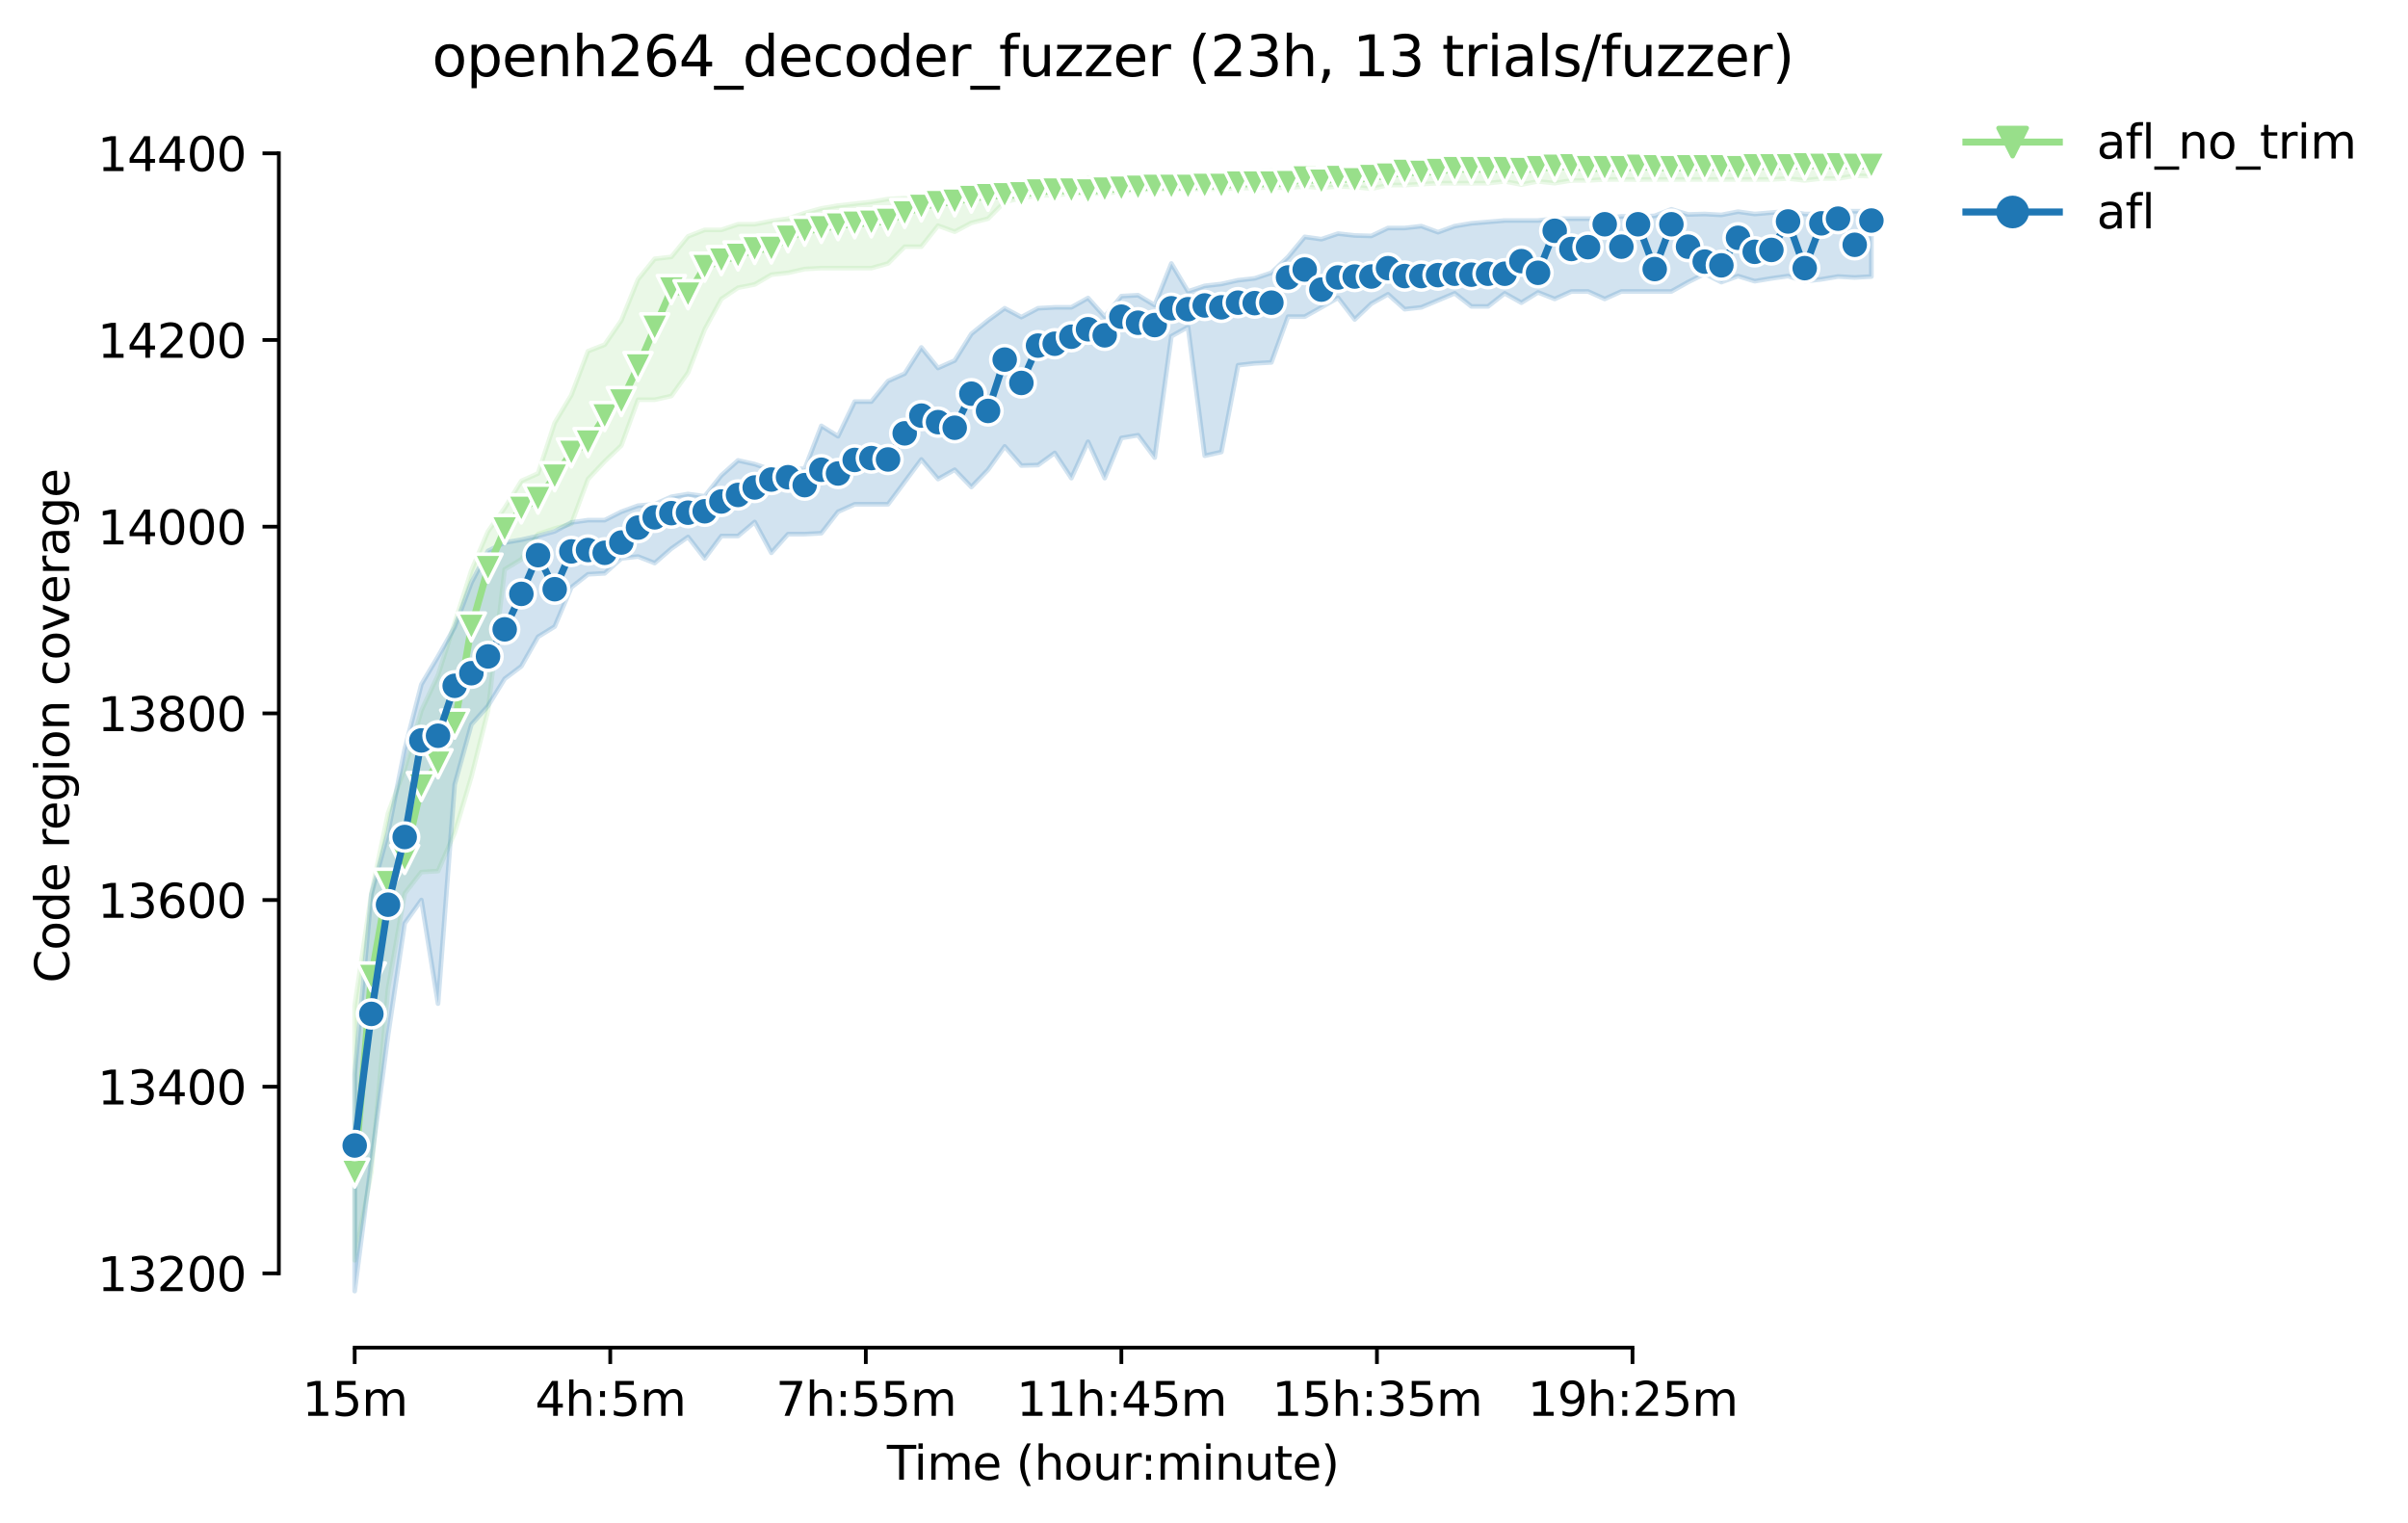<?xml version="1.0" encoding="utf-8" standalone="no"?>
<!DOCTYPE svg PUBLIC "-//W3C//DTD SVG 1.1//EN"
  "http://www.w3.org/Graphics/SVG/1.1/DTD/svg11.dtd">
<svg height="325.986pt" version="1.1" viewBox="0 0 515.443 325.986" width="515.443pt" xmlns="http://www.w3.org/2000/svg" xmlns:xlink="http://www.w3.org/1999/xlink">
 <defs>
  <style type="text/css">*{stroke-linecap:butt;stroke-linejoin:round;}</style>
 </defs>
 <g id="figure_1">
  <g id="patch_1">
   <path d="M 0 325.986 
L 515.443 325.986 
L 515.443 0 
L 0 0 
z
" style="fill:#ffffff;"/>
  </g>
  <g id="axes_1">
   <g id="patch_2">
    <path d="M 59.691 288.43 
L 416.811 288.43 
L 416.811 22.318 
L 59.691 22.318 
z
" style="fill:#ffffff;"/>
   </g>
   <g id="PolyCollection_1">
    <defs>
     <path d="M 75.923 -110.781 
L 75.923 -56.245 
L 79.491 -75.178 
L 83.059 -114.377 
L 86.626 -134.754 
L 90.194 -139.348 
L 93.762 -139.548 
L 97.329 -147.739 
L 100.897 -159.725 
L 104.464 -173.908 
L 108.032 -204.116 
L 111.6 -206.271 
L 115.167 -211.665 
L 118.735 -212.863 
L 122.303 -213.862 
L 125.87 -223.451 
L 129.438 -227.247 
L 133.005 -230.643 
L 136.573 -240.431 
L 140.141 -240.431 
L 143.708 -241.231 
L 147.276 -246.225 
L 150.844 -255.479 
L 154.411 -262.006 
L 157.979 -264.404 
L 161.547 -265.103 
L 165.114 -267.2 
L 168.682 -267.6 
L 172.249 -268.399 
L 175.817 -268.599 
L 179.385 -268.591 
L 182.952 -268.599 
L 186.52 -268.599 
L 190.088 -269.598 
L 193.655 -273.194 
L 197.223 -273.194 
L 200.79 -277.688 
L 204.358 -276.39 
L 207.926 -278.288 
L 211.493 -279.187 
L 215.061 -282.782 
L 218.629 -283.581 
L 222.196 -284.181 
L 225.764 -284.181 
L 229.332 -284.58 
L 232.899 -284.58 
L 236.467 -284.58 
L 240.034 -284.98 
L 243.602 -285.379 
L 247.17 -285.379 
L 250.737 -285.579 
L 254.305 -285.479 
L 257.873 -285.579 
L 261.44 -285.579 
L 265.008 -285.679 
L 268.575 -285.779 
L 272.143 -285.879 
L 275.711 -285.779 
L 279.278 -286.076 
L 282.846 -285.779 
L 286.414 -286.079 
L 289.981 -285.979 
L 293.549 -285.579 
L 297.117 -286.378 
L 300.684 -286.378 
L 304.252 -286.578 
L 307.819 -286.778 
L 311.387 -286.778 
L 314.955 -286.778 
L 318.522 -286.778 
L 322.09 -287.177 
L 325.658 -286.476 
L 329.225 -287.177 
L 332.793 -286.778 
L 336.361 -287.377 
L 339.928 -287.377 
L 343.496 -287.577 
L 347.063 -287.577 
L 350.631 -287.562 
L 354.199 -287.577 
L 357.766 -287.577 
L 361.334 -287.577 
L 364.902 -287.577 
L 368.469 -287.577 
L 372.037 -287.577 
L 375.604 -287.577 
L 379.172 -287.577 
L 382.74 -287.777 
L 386.307 -287.377 
L 389.875 -287.777 
L 393.443 -287.777 
L 397.01 -288.376 
L 400.578 -288.276 
L 400.578 -291.173 
L 400.578 -291.173 
L 397.01 -291.173 
L 393.443 -291.572 
L 389.875 -291.173 
L 386.307 -291.572 
L 382.74 -291.173 
L 379.172 -291.372 
L 375.604 -291.372 
L 372.037 -290.973 
L 368.469 -291.173 
L 364.902 -291.173 
L 361.334 -291.173 
L 357.766 -291.173 
L 354.199 -290.973 
L 350.631 -290.973 
L 347.063 -291.173 
L 343.496 -290.973 
L 339.928 -290.773 
L 336.361 -291.572 
L 332.793 -290.773 
L 329.225 -290.673 
L 325.658 -290.374 
L 322.09 -290.374 
L 318.522 -290.174 
L 314.955 -290.174 
L 311.387 -290.174 
L 307.819 -289.974 
L 304.252 -289.974 
L 300.684 -289.974 
L 297.117 -289.575 
L 293.549 -289.575 
L 289.981 -289.575 
L 286.414 -289.774 
L 282.846 -289.575 
L 279.278 -289.674 
L 275.711 -289.575 
L 272.143 -289.575 
L 268.575 -289.375 
L 265.008 -288.576 
L 261.44 -287.877 
L 257.873 -288.176 
L 254.305 -287.777 
L 250.737 -288.176 
L 247.17 -288.176 
L 243.602 -287.577 
L 240.034 -287.777 
L 236.467 -287.377 
L 232.899 -287.976 
L 229.332 -287.177 
L 225.764 -286.978 
L 222.196 -286.778 
L 218.629 -286.578 
L 215.061 -286.378 
L 211.493 -285.379 
L 207.926 -284.381 
L 204.358 -283.981 
L 200.79 -283.781 
L 197.223 -283.581 
L 193.655 -283.581 
L 190.088 -283.382 
L 186.52 -282.782 
L 182.952 -282.383 
L 179.385 -281.983 
L 175.817 -281.384 
L 172.249 -280.385 
L 168.682 -279.187 
L 165.114 -278.687 
L 161.547 -277.988 
L 157.979 -277.988 
L 154.411 -276.789 
L 150.844 -276.789 
L 147.276 -275.391 
L 143.708 -270.996 
L 140.141 -270.597 
L 136.573 -266.202 
L 133.005 -257.412 
L 129.438 -252.218 
L 125.87 -250.819 
L 122.303 -241.438 
L 118.735 -235.492 
L 115.167 -224.65 
L 111.6 -223.052 
L 108.032 -217.268 
L 104.464 -212.264 
L 100.897 -203.874 
L 97.329 -192.687 
L 93.762 -181.5 
L 90.194 -173.908 
L 86.626 -161.423 
L 83.059 -151.934 
L 79.491 -134.754 
L 75.923 -110.781 
z
" id="mb72f47439f" style="stroke:#98df8a;stroke-opacity:0.2;"/>
    </defs>
    <g clip-path="url(#p1a367037f5)">
     <use style="fill:#98df8a;fill-opacity:0.2;stroke:#98df8a;stroke-opacity:0.2;" x="0" xlink:href="#mb72f47439f" y="325.986"/>
    </g>
   </g>
   <g id="PolyCollection_2">
    <defs>
     <path d="M 75.923 -96.004 
L 75.923 -49.652 
L 79.491 -77.42 
L 83.059 -104.349 
L 86.626 -128.361 
L 90.194 -133.355 
L 93.762 -111.181 
L 97.329 -158.069 
L 100.897 -170.912 
L 104.464 -174.907 
L 108.032 -180.701 
L 111.6 -183.397 
L 115.167 -189.69 
L 118.735 -191.888 
L 122.303 -200.278 
L 125.87 -203.075 
L 129.438 -203.274 
L 133.005 -206.471 
L 136.573 -206.87 
L 140.141 -205.472 
L 143.708 -208.568 
L 147.276 -211.065 
L 150.844 -206.471 
L 154.411 -211.265 
L 157.979 -211.265 
L 161.547 -214.262 
L 165.114 -207.669 
L 168.682 -211.665 
L 172.249 -211.665 
L 175.817 -211.865 
L 179.385 -216.459 
L 182.952 -218.057 
L 186.52 -218.057 
L 190.088 -218.057 
L 193.655 -222.852 
L 197.223 -227.646 
L 200.79 -223.451 
L 204.358 -225.449 
L 207.926 -221.753 
L 211.493 -225.449 
L 215.061 -230.443 
L 218.629 -226.348 
L 222.196 -226.448 
L 225.764 -229.045 
L 229.332 -223.651 
L 232.899 -231.442 
L 236.467 -223.651 
L 240.034 -232.241 
L 243.602 -232.84 
L 247.17 -228.046 
L 250.737 -254.016 
L 254.305 -256.013 
L 257.873 -228.445 
L 261.44 -229.244 
L 265.008 -247.823 
L 268.575 -248.222 
L 272.143 -248.422 
L 275.711 -258.211 
L 279.278 -258.211 
L 282.846 -260.209 
L 286.414 -262.256 
L 289.981 -257.612 
L 293.549 -261.008 
L 297.117 -263.005 
L 300.684 -259.809 
L 304.252 -260.209 
L 307.819 -261.707 
L 311.387 -263.205 
L 314.955 -260.408 
L 318.522 -260.408 
L 322.09 -263.205 
L 325.658 -261.207 
L 329.225 -263.405 
L 332.793 -262.006 
L 336.361 -263.597 
L 339.928 -263.605 
L 343.496 -262.006 
L 347.063 -263.605 
L 350.631 -263.605 
L 354.199 -263.605 
L 357.766 -263.605 
L 361.334 -265.602 
L 364.902 -267.4 
L 368.469 -265.602 
L 372.037 -266.901 
L 375.604 -265.802 
L 379.172 -266.401 
L 382.74 -266.901 
L 386.307 -265.802 
L 389.875 -266.202 
L 393.443 -266.801 
L 397.01 -266.601 
L 400.578 -266.801 
L 400.578 -280.785 
L 400.578 -280.785 
L 397.01 -280.785 
L 393.443 -280.785 
L 389.875 -280.185 
L 386.307 -280.185 
L 382.74 -280.785 
L 379.172 -280.485 
L 375.604 -280.185 
L 372.037 -280.685 
L 368.469 -279.991 
L 364.902 -280.185 
L 361.334 -280.086 
L 357.766 -281.184 
L 354.199 -279.786 
L 350.631 -279.586 
L 347.063 -279.686 
L 343.496 -279.187 
L 339.928 -279.187 
L 336.361 -279.187 
L 332.793 -279.187 
L 329.225 -278.787 
L 325.658 -278.787 
L 322.09 -278.787 
L 318.522 -278.487 
L 314.955 -278.188 
L 311.387 -277.588 
L 307.819 -276.29 
L 304.252 -277.588 
L 300.684 -277.189 
L 297.117 -277.189 
L 293.549 -275.491 
L 289.981 -275.591 
L 286.414 -275.99 
L 282.846 -274.792 
L 279.278 -275.291 
L 275.711 -270.996 
L 272.143 -267.6 
L 268.575 -266.401 
L 265.008 -266.002 
L 261.44 -265.203 
L 257.873 -264.803 
L 254.305 -263.605 
L 250.737 -269.598 
L 247.17 -260.663 
L 243.602 -262.806 
L 240.034 -262.606 
L 236.467 -258.211 
L 232.899 -262.206 
L 229.332 -260.209 
L 225.764 -260.209 
L 222.196 -260.009 
L 218.629 -258.118 
L 215.061 -260.009 
L 211.493 -257.412 
L 207.926 -254.523 
L 204.358 -248.822 
L 200.79 -247.224 
L 197.223 -251.618 
L 193.655 -246.025 
L 190.088 -244.427 
L 186.52 -240.032 
L 182.952 -240.032 
L 179.385 -232.613 
L 175.817 -234.838 
L 172.249 -225.649 
L 168.682 -225.649 
L 165.114 -225.449 
L 161.547 -226.647 
L 157.979 -227.446 
L 154.411 -224.25 
L 150.844 -219.763 
L 147.276 -220.255 
L 143.708 -219.655 
L 140.141 -218.057 
L 136.573 -217.758 
L 133.005 -216.459 
L 129.438 -214.661 
L 125.87 -214.661 
L 122.303 -214.162 
L 118.735 -212.264 
L 115.167 -211.265 
L 111.6 -210.466 
L 108.032 -209.867 
L 104.464 -208.069 
L 100.897 -201.277 
L 97.329 -191.788 
L 93.762 -185.495 
L 90.194 -179.502 
L 86.626 -165.618 
L 83.059 -147.739 
L 79.491 -134.554 
L 75.923 -96.004 
z
" id="me53489ded1" style="stroke:#1f77b4;stroke-opacity:0.2;"/>
    </defs>
    <g clip-path="url(#p1a367037f5)">
     <use style="fill:#1f77b4;fill-opacity:0.2;stroke:#1f77b4;stroke-opacity:0.2;" x="0" xlink:href="#me53489ded1" y="325.986"/>
    </g>
   </g>
   <g id="matplotlib.axis_1">
    <g id="xtick_1">
     <g id="line2d_1">
      <defs>
       <path d="M 0 0 
L 0 3.5 
" id="m826ce15f88" style="stroke:#000000;stroke-width:0.8;"/>
      </defs>
      <g>
       <use style="stroke:#000000;stroke-width:0.8;" x="75.923" xlink:href="#m826ce15f88" y="288.43"/>
      </g>
     </g>
     <g id="text_1">
      <!-- 15m -->
      <g transform="translate(64.691 303.029)scale(0.1 -0.1)">
       <defs>
        <path d="M 794 531 
L 1825 531 
L 1825 4091 
L 703 3866 
L 703 4441 
L 1819 4666 
L 2450 4666 
L 2450 531 
L 3481 531 
L 3481 0 
L 794 0 
L 794 531 
z
" id="DejaVuSans-31" transform="scale(0.016)"/>
        <path d="M 691 4666 
L 3169 4666 
L 3169 4134 
L 1269 4134 
L 1269 2991 
Q 1406 3038 1543 3061 
Q 1681 3084 1819 3084 
Q 2600 3084 3056 2656 
Q 3513 2228 3513 1497 
Q 3513 744 3044 326 
Q 2575 -91 1722 -91 
Q 1428 -91 1123 -41 
Q 819 9 494 109 
L 494 744 
Q 775 591 1075 516 
Q 1375 441 1709 441 
Q 2250 441 2565 725 
Q 2881 1009 2881 1497 
Q 2881 1984 2565 2268 
Q 2250 2553 1709 2553 
Q 1456 2553 1204 2497 
Q 953 2441 691 2322 
L 691 4666 
z
" id="DejaVuSans-35" transform="scale(0.016)"/>
        <path d="M 3328 2828 
Q 3544 3216 3844 3400 
Q 4144 3584 4550 3584 
Q 5097 3584 5394 3201 
Q 5691 2819 5691 2113 
L 5691 0 
L 5113 0 
L 5113 2094 
Q 5113 2597 4934 2840 
Q 4756 3084 4391 3084 
Q 3944 3084 3684 2787 
Q 3425 2491 3425 1978 
L 3425 0 
L 2847 0 
L 2847 2094 
Q 2847 2600 2669 2842 
Q 2491 3084 2119 3084 
Q 1678 3084 1418 2786 
Q 1159 2488 1159 1978 
L 1159 0 
L 581 0 
L 581 3500 
L 1159 3500 
L 1159 2956 
Q 1356 3278 1631 3431 
Q 1906 3584 2284 3584 
Q 2666 3584 2933 3390 
Q 3200 3197 3328 2828 
z
" id="DejaVuSans-6d" transform="scale(0.016)"/>
       </defs>
       <use xlink:href="#DejaVuSans-31"/>
       <use x="63.623" xlink:href="#DejaVuSans-35"/>
       <use x="127.246" xlink:href="#DejaVuSans-6d"/>
      </g>
     </g>
    </g>
    <g id="xtick_2">
     <g id="line2d_2">
      <g>
       <use style="stroke:#000000;stroke-width:0.8;" x="130.627" xlink:href="#m826ce15f88" y="288.43"/>
      </g>
     </g>
     <g id="text_2">
      <!-- 4h:5m -->
      <g transform="translate(114.541 303.029)scale(0.1 -0.1)">
       <defs>
        <path d="M 2419 4116 
L 825 1625 
L 2419 1625 
L 2419 4116 
z
M 2253 4666 
L 3047 4666 
L 3047 1625 
L 3713 1625 
L 3713 1100 
L 3047 1100 
L 3047 0 
L 2419 0 
L 2419 1100 
L 313 1100 
L 313 1709 
L 2253 4666 
z
" id="DejaVuSans-34" transform="scale(0.016)"/>
        <path d="M 3513 2113 
L 3513 0 
L 2938 0 
L 2938 2094 
Q 2938 2591 2744 2837 
Q 2550 3084 2163 3084 
Q 1697 3084 1428 2787 
Q 1159 2491 1159 1978 
L 1159 0 
L 581 0 
L 581 4863 
L 1159 4863 
L 1159 2956 
Q 1366 3272 1645 3428 
Q 1925 3584 2291 3584 
Q 2894 3584 3203 3211 
Q 3513 2838 3513 2113 
z
" id="DejaVuSans-68" transform="scale(0.016)"/>
        <path d="M 750 794 
L 1409 794 
L 1409 0 
L 750 0 
L 750 794 
z
M 750 3309 
L 1409 3309 
L 1409 2516 
L 750 2516 
L 750 3309 
z
" id="DejaVuSans-3a" transform="scale(0.016)"/>
       </defs>
       <use xlink:href="#DejaVuSans-34"/>
       <use x="63.623" xlink:href="#DejaVuSans-68"/>
       <use x="127.002" xlink:href="#DejaVuSans-3a"/>
       <use x="160.693" xlink:href="#DejaVuSans-35"/>
       <use x="224.316" xlink:href="#DejaVuSans-6d"/>
      </g>
     </g>
    </g>
    <g id="xtick_3">
     <g id="line2d_3">
      <g>
       <use style="stroke:#000000;stroke-width:0.8;" x="185.331" xlink:href="#m826ce15f88" y="288.43"/>
      </g>
     </g>
     <g id="text_3">
      <!-- 7h:55m -->
      <g transform="translate(166.064 303.029)scale(0.1 -0.1)">
       <defs>
        <path d="M 525 4666 
L 3525 4666 
L 3525 4397 
L 1831 0 
L 1172 0 
L 2766 4134 
L 525 4134 
L 525 4666 
z
" id="DejaVuSans-37" transform="scale(0.016)"/>
       </defs>
       <use xlink:href="#DejaVuSans-37"/>
       <use x="63.623" xlink:href="#DejaVuSans-68"/>
       <use x="127.002" xlink:href="#DejaVuSans-3a"/>
       <use x="160.693" xlink:href="#DejaVuSans-35"/>
       <use x="224.316" xlink:href="#DejaVuSans-35"/>
       <use x="287.939" xlink:href="#DejaVuSans-6d"/>
      </g>
     </g>
    </g>
    <g id="xtick_4">
     <g id="line2d_4">
      <g>
       <use style="stroke:#000000;stroke-width:0.8;" x="240.034" xlink:href="#m826ce15f88" y="288.43"/>
      </g>
     </g>
     <g id="text_4">
      <!-- 11h:45m -->
      <g transform="translate(217.586 303.029)scale(0.1 -0.1)">
       <use xlink:href="#DejaVuSans-31"/>
       <use x="63.623" xlink:href="#DejaVuSans-31"/>
       <use x="127.246" xlink:href="#DejaVuSans-68"/>
       <use x="190.625" xlink:href="#DejaVuSans-3a"/>
       <use x="224.316" xlink:href="#DejaVuSans-34"/>
       <use x="287.939" xlink:href="#DejaVuSans-35"/>
       <use x="351.562" xlink:href="#DejaVuSans-6d"/>
      </g>
     </g>
    </g>
    <g id="xtick_5">
     <g id="line2d_5">
      <g>
       <use style="stroke:#000000;stroke-width:0.8;" x="294.738" xlink:href="#m826ce15f88" y="288.43"/>
      </g>
     </g>
     <g id="text_5">
      <!-- 15h:35m -->
      <g transform="translate(272.29 303.029)scale(0.1 -0.1)">
       <defs>
        <path d="M 2597 2516 
Q 3050 2419 3304 2112 
Q 3559 1806 3559 1356 
Q 3559 666 3084 287 
Q 2609 -91 1734 -91 
Q 1441 -91 1130 -33 
Q 819 25 488 141 
L 488 750 
Q 750 597 1062 519 
Q 1375 441 1716 441 
Q 2309 441 2620 675 
Q 2931 909 2931 1356 
Q 2931 1769 2642 2001 
Q 2353 2234 1838 2234 
L 1294 2234 
L 1294 2753 
L 1863 2753 
Q 2328 2753 2575 2939 
Q 2822 3125 2822 3475 
Q 2822 3834 2567 4026 
Q 2313 4219 1838 4219 
Q 1578 4219 1281 4162 
Q 984 4106 628 3988 
L 628 4550 
Q 988 4650 1302 4700 
Q 1616 4750 1894 4750 
Q 2613 4750 3031 4423 
Q 3450 4097 3450 3541 
Q 3450 3153 3228 2886 
Q 3006 2619 2597 2516 
z
" id="DejaVuSans-33" transform="scale(0.016)"/>
       </defs>
       <use xlink:href="#DejaVuSans-31"/>
       <use x="63.623" xlink:href="#DejaVuSans-35"/>
       <use x="127.246" xlink:href="#DejaVuSans-68"/>
       <use x="190.625" xlink:href="#DejaVuSans-3a"/>
       <use x="224.316" xlink:href="#DejaVuSans-33"/>
       <use x="287.939" xlink:href="#DejaVuSans-35"/>
       <use x="351.562" xlink:href="#DejaVuSans-6d"/>
      </g>
     </g>
    </g>
    <g id="xtick_6">
     <g id="line2d_6">
      <g>
       <use style="stroke:#000000;stroke-width:0.8;" x="349.442" xlink:href="#m826ce15f88" y="288.43"/>
      </g>
     </g>
     <g id="text_6">
      <!-- 19h:25m -->
      <g transform="translate(326.993 303.029)scale(0.1 -0.1)">
       <defs>
        <path d="M 703 97 
L 703 672 
Q 941 559 1184 500 
Q 1428 441 1663 441 
Q 2288 441 2617 861 
Q 2947 1281 2994 2138 
Q 2813 1869 2534 1725 
Q 2256 1581 1919 1581 
Q 1219 1581 811 2004 
Q 403 2428 403 3163 
Q 403 3881 828 4315 
Q 1253 4750 1959 4750 
Q 2769 4750 3195 4129 
Q 3622 3509 3622 2328 
Q 3622 1225 3098 567 
Q 2575 -91 1691 -91 
Q 1453 -91 1209 -44 
Q 966 3 703 97 
z
M 1959 2075 
Q 2384 2075 2632 2365 
Q 2881 2656 2881 3163 
Q 2881 3666 2632 3958 
Q 2384 4250 1959 4250 
Q 1534 4250 1286 3958 
Q 1038 3666 1038 3163 
Q 1038 2656 1286 2365 
Q 1534 2075 1959 2075 
z
" id="DejaVuSans-39" transform="scale(0.016)"/>
        <path d="M 1228 531 
L 3431 531 
L 3431 0 
L 469 0 
L 469 531 
Q 828 903 1448 1529 
Q 2069 2156 2228 2338 
Q 2531 2678 2651 2914 
Q 2772 3150 2772 3378 
Q 2772 3750 2511 3984 
Q 2250 4219 1831 4219 
Q 1534 4219 1204 4116 
Q 875 4013 500 3803 
L 500 4441 
Q 881 4594 1212 4672 
Q 1544 4750 1819 4750 
Q 2544 4750 2975 4387 
Q 3406 4025 3406 3419 
Q 3406 3131 3298 2873 
Q 3191 2616 2906 2266 
Q 2828 2175 2409 1742 
Q 1991 1309 1228 531 
z
" id="DejaVuSans-32" transform="scale(0.016)"/>
       </defs>
       <use xlink:href="#DejaVuSans-31"/>
       <use x="63.623" xlink:href="#DejaVuSans-39"/>
       <use x="127.246" xlink:href="#DejaVuSans-68"/>
       <use x="190.625" xlink:href="#DejaVuSans-3a"/>
       <use x="224.316" xlink:href="#DejaVuSans-32"/>
       <use x="287.939" xlink:href="#DejaVuSans-35"/>
       <use x="351.562" xlink:href="#DejaVuSans-6d"/>
      </g>
     </g>
    </g>
    <g id="text_7">
     <!-- Time (hour:minute) -->
     <g transform="translate(189.844 316.707)scale(0.1 -0.1)">
      <defs>
       <path d="M -19 4666 
L 3928 4666 
L 3928 4134 
L 2272 4134 
L 2272 0 
L 1638 0 
L 1638 4134 
L -19 4134 
L -19 4666 
z
" id="DejaVuSans-54" transform="scale(0.016)"/>
       <path d="M 603 3500 
L 1178 3500 
L 1178 0 
L 603 0 
L 603 3500 
z
M 603 4863 
L 1178 4863 
L 1178 4134 
L 603 4134 
L 603 4863 
z
" id="DejaVuSans-69" transform="scale(0.016)"/>
       <path d="M 3597 1894 
L 3597 1613 
L 953 1613 
Q 991 1019 1311 708 
Q 1631 397 2203 397 
Q 2534 397 2845 478 
Q 3156 559 3463 722 
L 3463 178 
Q 3153 47 2828 -22 
Q 2503 -91 2169 -91 
Q 1331 -91 842 396 
Q 353 884 353 1716 
Q 353 2575 817 3079 
Q 1281 3584 2069 3584 
Q 2775 3584 3186 3129 
Q 3597 2675 3597 1894 
z
M 3022 2063 
Q 3016 2534 2758 2815 
Q 2500 3097 2075 3097 
Q 1594 3097 1305 2825 
Q 1016 2553 972 2059 
L 3022 2063 
z
" id="DejaVuSans-65" transform="scale(0.016)"/>
       <path id="DejaVuSans-20" transform="scale(0.016)"/>
       <path d="M 1984 4856 
Q 1566 4138 1362 3434 
Q 1159 2731 1159 2009 
Q 1159 1288 1364 580 
Q 1569 -128 1984 -844 
L 1484 -844 
Q 1016 -109 783 600 
Q 550 1309 550 2009 
Q 550 2706 781 3412 
Q 1013 4119 1484 4856 
L 1984 4856 
z
" id="DejaVuSans-28" transform="scale(0.016)"/>
       <path d="M 1959 3097 
Q 1497 3097 1228 2736 
Q 959 2375 959 1747 
Q 959 1119 1226 758 
Q 1494 397 1959 397 
Q 2419 397 2687 759 
Q 2956 1122 2956 1747 
Q 2956 2369 2687 2733 
Q 2419 3097 1959 3097 
z
M 1959 3584 
Q 2709 3584 3137 3096 
Q 3566 2609 3566 1747 
Q 3566 888 3137 398 
Q 2709 -91 1959 -91 
Q 1206 -91 779 398 
Q 353 888 353 1747 
Q 353 2609 779 3096 
Q 1206 3584 1959 3584 
z
" id="DejaVuSans-6f" transform="scale(0.016)"/>
       <path d="M 544 1381 
L 544 3500 
L 1119 3500 
L 1119 1403 
Q 1119 906 1312 657 
Q 1506 409 1894 409 
Q 2359 409 2629 706 
Q 2900 1003 2900 1516 
L 2900 3500 
L 3475 3500 
L 3475 0 
L 2900 0 
L 2900 538 
Q 2691 219 2414 64 
Q 2138 -91 1772 -91 
Q 1169 -91 856 284 
Q 544 659 544 1381 
z
M 1991 3584 
L 1991 3584 
z
" id="DejaVuSans-75" transform="scale(0.016)"/>
       <path d="M 2631 2963 
Q 2534 3019 2420 3045 
Q 2306 3072 2169 3072 
Q 1681 3072 1420 2755 
Q 1159 2438 1159 1844 
L 1159 0 
L 581 0 
L 581 3500 
L 1159 3500 
L 1159 2956 
Q 1341 3275 1631 3429 
Q 1922 3584 2338 3584 
Q 2397 3584 2469 3576 
Q 2541 3569 2628 3553 
L 2631 2963 
z
" id="DejaVuSans-72" transform="scale(0.016)"/>
       <path d="M 3513 2113 
L 3513 0 
L 2938 0 
L 2938 2094 
Q 2938 2591 2744 2837 
Q 2550 3084 2163 3084 
Q 1697 3084 1428 2787 
Q 1159 2491 1159 1978 
L 1159 0 
L 581 0 
L 581 3500 
L 1159 3500 
L 1159 2956 
Q 1366 3272 1645 3428 
Q 1925 3584 2291 3584 
Q 2894 3584 3203 3211 
Q 3513 2838 3513 2113 
z
" id="DejaVuSans-6e" transform="scale(0.016)"/>
       <path d="M 1172 4494 
L 1172 3500 
L 2356 3500 
L 2356 3053 
L 1172 3053 
L 1172 1153 
Q 1172 725 1289 603 
Q 1406 481 1766 481 
L 2356 481 
L 2356 0 
L 1766 0 
Q 1100 0 847 248 
Q 594 497 594 1153 
L 594 3053 
L 172 3053 
L 172 3500 
L 594 3500 
L 594 4494 
L 1172 4494 
z
" id="DejaVuSans-74" transform="scale(0.016)"/>
       <path d="M 513 4856 
L 1013 4856 
Q 1481 4119 1714 3412 
Q 1947 2706 1947 2009 
Q 1947 1309 1714 600 
Q 1481 -109 1013 -844 
L 513 -844 
Q 928 -128 1133 580 
Q 1338 1288 1338 2009 
Q 1338 2731 1133 3434 
Q 928 4138 513 4856 
z
" id="DejaVuSans-29" transform="scale(0.016)"/>
      </defs>
      <use xlink:href="#DejaVuSans-54"/>
      <use x="57.959" xlink:href="#DejaVuSans-69"/>
      <use x="85.742" xlink:href="#DejaVuSans-6d"/>
      <use x="183.154" xlink:href="#DejaVuSans-65"/>
      <use x="244.678" xlink:href="#DejaVuSans-20"/>
      <use x="276.465" xlink:href="#DejaVuSans-28"/>
      <use x="315.479" xlink:href="#DejaVuSans-68"/>
      <use x="378.857" xlink:href="#DejaVuSans-6f"/>
      <use x="440.039" xlink:href="#DejaVuSans-75"/>
      <use x="503.418" xlink:href="#DejaVuSans-72"/>
      <use x="542.781" xlink:href="#DejaVuSans-3a"/>
      <use x="576.473" xlink:href="#DejaVuSans-6d"/>
      <use x="673.885" xlink:href="#DejaVuSans-69"/>
      <use x="701.668" xlink:href="#DejaVuSans-6e"/>
      <use x="765.047" xlink:href="#DejaVuSans-75"/>
      <use x="828.426" xlink:href="#DejaVuSans-74"/>
      <use x="867.635" xlink:href="#DejaVuSans-65"/>
      <use x="929.158" xlink:href="#DejaVuSans-29"/>
     </g>
    </g>
   </g>
   <g id="matplotlib.axis_2">
    <g id="ytick_1">
     <g id="line2d_7">
      <defs>
       <path d="M 0 0 
L -3.5 0 
" id="mde6d543658" style="stroke:#000000;stroke-width:0.8;"/>
      </defs>
      <g>
       <use style="stroke:#000000;stroke-width:0.8;" x="59.691" xlink:href="#mde6d543658" y="272.539"/>
      </g>
     </g>
     <g id="text_8">
      <!-- 13200 -->
      <g transform="translate(20.878 276.338)scale(0.1 -0.1)">
       <defs>
        <path d="M 2034 4250 
Q 1547 4250 1301 3770 
Q 1056 3291 1056 2328 
Q 1056 1369 1301 889 
Q 1547 409 2034 409 
Q 2525 409 2770 889 
Q 3016 1369 3016 2328 
Q 3016 3291 2770 3770 
Q 2525 4250 2034 4250 
z
M 2034 4750 
Q 2819 4750 3233 4129 
Q 3647 3509 3647 2328 
Q 3647 1150 3233 529 
Q 2819 -91 2034 -91 
Q 1250 -91 836 529 
Q 422 1150 422 2328 
Q 422 3509 836 4129 
Q 1250 4750 2034 4750 
z
" id="DejaVuSans-30" transform="scale(0.016)"/>
       </defs>
       <use xlink:href="#DejaVuSans-31"/>
       <use x="63.623" xlink:href="#DejaVuSans-33"/>
       <use x="127.246" xlink:href="#DejaVuSans-32"/>
       <use x="190.869" xlink:href="#DejaVuSans-30"/>
       <use x="254.492" xlink:href="#DejaVuSans-30"/>
      </g>
     </g>
    </g>
    <g id="ytick_2">
     <g id="line2d_8">
      <g>
       <use style="stroke:#000000;stroke-width:0.8;" x="59.691" xlink:href="#mde6d543658" y="232.585"/>
      </g>
     </g>
     <g id="text_9">
      <!-- 13400 -->
      <g transform="translate(20.878 236.384)scale(0.1 -0.1)">
       <use xlink:href="#DejaVuSans-31"/>
       <use x="63.623" xlink:href="#DejaVuSans-33"/>
       <use x="127.246" xlink:href="#DejaVuSans-34"/>
       <use x="190.869" xlink:href="#DejaVuSans-30"/>
       <use x="254.492" xlink:href="#DejaVuSans-30"/>
      </g>
     </g>
    </g>
    <g id="ytick_3">
     <g id="line2d_9">
      <g>
       <use style="stroke:#000000;stroke-width:0.8;" x="59.691" xlink:href="#mde6d543658" y="192.631"/>
      </g>
     </g>
     <g id="text_10">
      <!-- 13600 -->
      <g transform="translate(20.878 196.43)scale(0.1 -0.1)">
       <defs>
        <path d="M 2113 2584 
Q 1688 2584 1439 2293 
Q 1191 2003 1191 1497 
Q 1191 994 1439 701 
Q 1688 409 2113 409 
Q 2538 409 2786 701 
Q 3034 994 3034 1497 
Q 3034 2003 2786 2293 
Q 2538 2584 2113 2584 
z
M 3366 4563 
L 3366 3988 
Q 3128 4100 2886 4159 
Q 2644 4219 2406 4219 
Q 1781 4219 1451 3797 
Q 1122 3375 1075 2522 
Q 1259 2794 1537 2939 
Q 1816 3084 2150 3084 
Q 2853 3084 3261 2657 
Q 3669 2231 3669 1497 
Q 3669 778 3244 343 
Q 2819 -91 2113 -91 
Q 1303 -91 875 529 
Q 447 1150 447 2328 
Q 447 3434 972 4092 
Q 1497 4750 2381 4750 
Q 2619 4750 2861 4703 
Q 3103 4656 3366 4563 
z
" id="DejaVuSans-36" transform="scale(0.016)"/>
       </defs>
       <use xlink:href="#DejaVuSans-31"/>
       <use x="63.623" xlink:href="#DejaVuSans-33"/>
       <use x="127.246" xlink:href="#DejaVuSans-36"/>
       <use x="190.869" xlink:href="#DejaVuSans-30"/>
       <use x="254.492" xlink:href="#DejaVuSans-30"/>
      </g>
     </g>
    </g>
    <g id="ytick_4">
     <g id="line2d_10">
      <g>
       <use style="stroke:#000000;stroke-width:0.8;" x="59.691" xlink:href="#mde6d543658" y="152.677"/>
      </g>
     </g>
     <g id="text_11">
      <!-- 13800 -->
      <g transform="translate(20.878 156.476)scale(0.1 -0.1)">
       <defs>
        <path d="M 2034 2216 
Q 1584 2216 1326 1975 
Q 1069 1734 1069 1313 
Q 1069 891 1326 650 
Q 1584 409 2034 409 
Q 2484 409 2743 651 
Q 3003 894 3003 1313 
Q 3003 1734 2745 1975 
Q 2488 2216 2034 2216 
z
M 1403 2484 
Q 997 2584 770 2862 
Q 544 3141 544 3541 
Q 544 4100 942 4425 
Q 1341 4750 2034 4750 
Q 2731 4750 3128 4425 
Q 3525 4100 3525 3541 
Q 3525 3141 3298 2862 
Q 3072 2584 2669 2484 
Q 3125 2378 3379 2068 
Q 3634 1759 3634 1313 
Q 3634 634 3220 271 
Q 2806 -91 2034 -91 
Q 1263 -91 848 271 
Q 434 634 434 1313 
Q 434 1759 690 2068 
Q 947 2378 1403 2484 
z
M 1172 3481 
Q 1172 3119 1398 2916 
Q 1625 2713 2034 2713 
Q 2441 2713 2670 2916 
Q 2900 3119 2900 3481 
Q 2900 3844 2670 4047 
Q 2441 4250 2034 4250 
Q 1625 4250 1398 4047 
Q 1172 3844 1172 3481 
z
" id="DejaVuSans-38" transform="scale(0.016)"/>
       </defs>
       <use xlink:href="#DejaVuSans-31"/>
       <use x="63.623" xlink:href="#DejaVuSans-33"/>
       <use x="127.246" xlink:href="#DejaVuSans-38"/>
       <use x="190.869" xlink:href="#DejaVuSans-30"/>
       <use x="254.492" xlink:href="#DejaVuSans-30"/>
      </g>
     </g>
    </g>
    <g id="ytick_5">
     <g id="line2d_11">
      <g>
       <use style="stroke:#000000;stroke-width:0.8;" x="59.691" xlink:href="#mde6d543658" y="112.723"/>
      </g>
     </g>
     <g id="text_12">
      <!-- 14000 -->
      <g transform="translate(20.878 116.523)scale(0.1 -0.1)">
       <use xlink:href="#DejaVuSans-31"/>
       <use x="63.623" xlink:href="#DejaVuSans-34"/>
       <use x="127.246" xlink:href="#DejaVuSans-30"/>
       <use x="190.869" xlink:href="#DejaVuSans-30"/>
       <use x="254.492" xlink:href="#DejaVuSans-30"/>
      </g>
     </g>
    </g>
    <g id="ytick_6">
     <g id="line2d_12">
      <g>
       <use style="stroke:#000000;stroke-width:0.8;" x="59.691" xlink:href="#mde6d543658" y="72.77"/>
      </g>
     </g>
     <g id="text_13">
      <!-- 14200 -->
      <g transform="translate(20.878 76.569)scale(0.1 -0.1)">
       <use xlink:href="#DejaVuSans-31"/>
       <use x="63.623" xlink:href="#DejaVuSans-34"/>
       <use x="127.246" xlink:href="#DejaVuSans-32"/>
       <use x="190.869" xlink:href="#DejaVuSans-30"/>
       <use x="254.492" xlink:href="#DejaVuSans-30"/>
      </g>
     </g>
    </g>
    <g id="ytick_7">
     <g id="line2d_13">
      <g>
       <use style="stroke:#000000;stroke-width:0.8;" x="59.691" xlink:href="#mde6d543658" y="32.816"/>
      </g>
     </g>
     <g id="text_14">
      <!-- 14400 -->
      <g transform="translate(20.878 36.615)scale(0.1 -0.1)">
       <use xlink:href="#DejaVuSans-31"/>
       <use x="63.623" xlink:href="#DejaVuSans-34"/>
       <use x="127.246" xlink:href="#DejaVuSans-34"/>
       <use x="190.869" xlink:href="#DejaVuSans-30"/>
       <use x="254.492" xlink:href="#DejaVuSans-30"/>
      </g>
     </g>
    </g>
    <g id="text_15">
     <!-- Code region coverage -->
     <g transform="translate(14.798 210.38)rotate(-90)scale(0.1 -0.1)">
      <defs>
       <path d="M 4122 4306 
L 4122 3641 
Q 3803 3938 3442 4084 
Q 3081 4231 2675 4231 
Q 1875 4231 1450 3742 
Q 1025 3253 1025 2328 
Q 1025 1406 1450 917 
Q 1875 428 2675 428 
Q 3081 428 3442 575 
Q 3803 722 4122 1019 
L 4122 359 
Q 3791 134 3420 21 
Q 3050 -91 2638 -91 
Q 1578 -91 968 557 
Q 359 1206 359 2328 
Q 359 3453 968 4101 
Q 1578 4750 2638 4750 
Q 3056 4750 3426 4639 
Q 3797 4528 4122 4306 
z
" id="DejaVuSans-43" transform="scale(0.016)"/>
       <path d="M 2906 2969 
L 2906 4863 
L 3481 4863 
L 3481 0 
L 2906 0 
L 2906 525 
Q 2725 213 2448 61 
Q 2172 -91 1784 -91 
Q 1150 -91 751 415 
Q 353 922 353 1747 
Q 353 2572 751 3078 
Q 1150 3584 1784 3584 
Q 2172 3584 2448 3432 
Q 2725 3281 2906 2969 
z
M 947 1747 
Q 947 1113 1208 752 
Q 1469 391 1925 391 
Q 2381 391 2643 752 
Q 2906 1113 2906 1747 
Q 2906 2381 2643 2742 
Q 2381 3103 1925 3103 
Q 1469 3103 1208 2742 
Q 947 2381 947 1747 
z
" id="DejaVuSans-64" transform="scale(0.016)"/>
       <path d="M 2906 1791 
Q 2906 2416 2648 2759 
Q 2391 3103 1925 3103 
Q 1463 3103 1205 2759 
Q 947 2416 947 1791 
Q 947 1169 1205 825 
Q 1463 481 1925 481 
Q 2391 481 2648 825 
Q 2906 1169 2906 1791 
z
M 3481 434 
Q 3481 -459 3084 -895 
Q 2688 -1331 1869 -1331 
Q 1566 -1331 1297 -1286 
Q 1028 -1241 775 -1147 
L 775 -588 
Q 1028 -725 1275 -790 
Q 1522 -856 1778 -856 
Q 2344 -856 2625 -561 
Q 2906 -266 2906 331 
L 2906 616 
Q 2728 306 2450 153 
Q 2172 0 1784 0 
Q 1141 0 747 490 
Q 353 981 353 1791 
Q 353 2603 747 3093 
Q 1141 3584 1784 3584 
Q 2172 3584 2450 3431 
Q 2728 3278 2906 2969 
L 2906 3500 
L 3481 3500 
L 3481 434 
z
" id="DejaVuSans-67" transform="scale(0.016)"/>
       <path d="M 3122 3366 
L 3122 2828 
Q 2878 2963 2633 3030 
Q 2388 3097 2138 3097 
Q 1578 3097 1268 2742 
Q 959 2388 959 1747 
Q 959 1106 1268 751 
Q 1578 397 2138 397 
Q 2388 397 2633 464 
Q 2878 531 3122 666 
L 3122 134 
Q 2881 22 2623 -34 
Q 2366 -91 2075 -91 
Q 1284 -91 818 406 
Q 353 903 353 1747 
Q 353 2603 823 3093 
Q 1294 3584 2113 3584 
Q 2378 3584 2631 3529 
Q 2884 3475 3122 3366 
z
" id="DejaVuSans-63" transform="scale(0.016)"/>
       <path d="M 191 3500 
L 800 3500 
L 1894 563 
L 2988 3500 
L 3597 3500 
L 2284 0 
L 1503 0 
L 191 3500 
z
" id="DejaVuSans-76" transform="scale(0.016)"/>
       <path d="M 2194 1759 
Q 1497 1759 1228 1600 
Q 959 1441 959 1056 
Q 959 750 1161 570 
Q 1363 391 1709 391 
Q 2188 391 2477 730 
Q 2766 1069 2766 1631 
L 2766 1759 
L 2194 1759 
z
M 3341 1997 
L 3341 0 
L 2766 0 
L 2766 531 
Q 2569 213 2275 61 
Q 1981 -91 1556 -91 
Q 1019 -91 701 211 
Q 384 513 384 1019 
Q 384 1609 779 1909 
Q 1175 2209 1959 2209 
L 2766 2209 
L 2766 2266 
Q 2766 2663 2505 2880 
Q 2244 3097 1772 3097 
Q 1472 3097 1187 3025 
Q 903 2953 641 2809 
L 641 3341 
Q 956 3463 1253 3523 
Q 1550 3584 1831 3584 
Q 2591 3584 2966 3190 
Q 3341 2797 3341 1997 
z
" id="DejaVuSans-61" transform="scale(0.016)"/>
      </defs>
      <use xlink:href="#DejaVuSans-43"/>
      <use x="69.824" xlink:href="#DejaVuSans-6f"/>
      <use x="131.006" xlink:href="#DejaVuSans-64"/>
      <use x="194.482" xlink:href="#DejaVuSans-65"/>
      <use x="256.006" xlink:href="#DejaVuSans-20"/>
      <use x="287.793" xlink:href="#DejaVuSans-72"/>
      <use x="326.656" xlink:href="#DejaVuSans-65"/>
      <use x="388.18" xlink:href="#DejaVuSans-67"/>
      <use x="451.656" xlink:href="#DejaVuSans-69"/>
      <use x="479.439" xlink:href="#DejaVuSans-6f"/>
      <use x="540.621" xlink:href="#DejaVuSans-6e"/>
      <use x="604" xlink:href="#DejaVuSans-20"/>
      <use x="635.787" xlink:href="#DejaVuSans-63"/>
      <use x="690.768" xlink:href="#DejaVuSans-6f"/>
      <use x="751.949" xlink:href="#DejaVuSans-76"/>
      <use x="811.129" xlink:href="#DejaVuSans-65"/>
      <use x="872.652" xlink:href="#DejaVuSans-72"/>
      <use x="913.766" xlink:href="#DejaVuSans-61"/>
      <use x="975.045" xlink:href="#DejaVuSans-67"/>
      <use x="1038.521" xlink:href="#DejaVuSans-65"/>
     </g>
    </g>
   </g>
   <g id="line2d_14">
    <path clip-path="url(#p1a367037f5)" d="M 75.923 251.063 
L 79.491 209.112 
L 83.059 189.035 
L 86.626 183.941 
L 90.194 168.359 
L 93.762 163.465 
L 97.329 154.975 
L 100.897 134.199 
L 104.464 121.613 
L 108.032 113.323 
L 111.6 108.928 
L 115.167 106.83 
L 118.735 102.036 
L 122.303 96.942 
L 125.87 94.744 
L 129.438 89.151 
L 133.005 85.954 
L 136.573 78.463 
L 140.141 70.173 
L 143.708 61.982 
L 147.276 63.081 
L 150.844 57.188 
L 154.411 55.789 
L 157.979 54.791 
L 161.547 53.392 
L 165.114 53.292 
L 168.682 50.895 
L 172.249 49.497 
L 175.817 48.897 
L 179.385 48.298 
L 182.952 47.899 
L 186.52 47.699 
L 190.088 47.299 
L 193.655 45.701 
L 197.223 44.303 
L 200.79 43.504 
L 204.358 43.204 
L 207.926 42.405 
L 211.493 42.005 
L 215.061 41.806 
L 218.629 41.606 
L 222.196 41.006 
L 225.764 40.807 
L 229.332 40.807 
L 232.899 41.006 
L 236.467 40.607 
L 240.034 40.407 
L 243.602 40.207 
L 247.17 40.008 
L 250.737 40.008 
L 254.305 40.008 
L 257.873 39.808 
L 261.44 39.808 
L 265.008 39.308 
L 268.575 39.308 
L 272.143 39.308 
L 275.711 39.209 
L 279.278 38.21 
L 282.846 38.909 
L 286.414 38.11 
L 289.981 38.609 
L 293.549 37.91 
L 297.117 37.61 
L 300.684 36.811 
L 304.252 37.011 
L 307.819 36.612 
L 311.387 36.212 
L 314.955 36.212 
L 318.522 36.212 
L 322.09 36.212 
L 325.658 36.412 
L 329.225 36.012 
L 332.793 35.713 
L 336.361 35.613 
L 339.928 36.012 
L 343.496 36.012 
L 347.063 36.012 
L 350.631 35.713 
L 354.199 35.813 
L 357.766 36.012 
L 361.334 35.813 
L 364.902 35.813 
L 368.469 35.813 
L 372.037 36.012 
L 375.604 35.613 
L 379.172 35.613 
L 382.74 35.613 
L 386.307 35.413 
L 389.875 35.513 
L 393.443 35.413 
L 397.01 35.513 
L 400.578 35.513 
" style="fill:none;stroke:#98df8a;stroke-linecap:square;stroke-width:1.5;"/>
    <defs>
     <path d="M -0 3 
L 3 -3 
L -3 -3 
z
" id="mee410351b6" style="stroke:#ffffff;stroke-linejoin:miter;stroke-width:0.75;"/>
    </defs>
    <g clip-path="url(#p1a367037f5)">
     <use style="fill:#98df8a;stroke:#ffffff;stroke-linejoin:miter;stroke-width:0.75;" x="75.923" xlink:href="#mee410351b6" y="251.063"/>
     <use style="fill:#98df8a;stroke:#ffffff;stroke-linejoin:miter;stroke-width:0.75;" x="79.491" xlink:href="#mee410351b6" y="209.112"/>
     <use style="fill:#98df8a;stroke:#ffffff;stroke-linejoin:miter;stroke-width:0.75;" x="83.059" xlink:href="#mee410351b6" y="189.035"/>
     <use style="fill:#98df8a;stroke:#ffffff;stroke-linejoin:miter;stroke-width:0.75;" x="86.626" xlink:href="#mee410351b6" y="183.941"/>
     <use style="fill:#98df8a;stroke:#ffffff;stroke-linejoin:miter;stroke-width:0.75;" x="90.194" xlink:href="#mee410351b6" y="168.359"/>
     <use style="fill:#98df8a;stroke:#ffffff;stroke-linejoin:miter;stroke-width:0.75;" x="93.762" xlink:href="#mee410351b6" y="163.465"/>
     <use style="fill:#98df8a;stroke:#ffffff;stroke-linejoin:miter;stroke-width:0.75;" x="97.329" xlink:href="#mee410351b6" y="154.975"/>
     <use style="fill:#98df8a;stroke:#ffffff;stroke-linejoin:miter;stroke-width:0.75;" x="100.897" xlink:href="#mee410351b6" y="134.199"/>
     <use style="fill:#98df8a;stroke:#ffffff;stroke-linejoin:miter;stroke-width:0.75;" x="104.464" xlink:href="#mee410351b6" y="121.613"/>
     <use style="fill:#98df8a;stroke:#ffffff;stroke-linejoin:miter;stroke-width:0.75;" x="108.032" xlink:href="#mee410351b6" y="113.323"/>
     <use style="fill:#98df8a;stroke:#ffffff;stroke-linejoin:miter;stroke-width:0.75;" x="111.6" xlink:href="#mee410351b6" y="108.928"/>
     <use style="fill:#98df8a;stroke:#ffffff;stroke-linejoin:miter;stroke-width:0.75;" x="115.167" xlink:href="#mee410351b6" y="106.83"/>
     <use style="fill:#98df8a;stroke:#ffffff;stroke-linejoin:miter;stroke-width:0.75;" x="118.735" xlink:href="#mee410351b6" y="102.036"/>
     <use style="fill:#98df8a;stroke:#ffffff;stroke-linejoin:miter;stroke-width:0.75;" x="122.303" xlink:href="#mee410351b6" y="96.942"/>
     <use style="fill:#98df8a;stroke:#ffffff;stroke-linejoin:miter;stroke-width:0.75;" x="125.87" xlink:href="#mee410351b6" y="94.744"/>
     <use style="fill:#98df8a;stroke:#ffffff;stroke-linejoin:miter;stroke-width:0.75;" x="129.438" xlink:href="#mee410351b6" y="89.151"/>
     <use style="fill:#98df8a;stroke:#ffffff;stroke-linejoin:miter;stroke-width:0.75;" x="133.005" xlink:href="#mee410351b6" y="85.954"/>
     <use style="fill:#98df8a;stroke:#ffffff;stroke-linejoin:miter;stroke-width:0.75;" x="136.573" xlink:href="#mee410351b6" y="78.463"/>
     <use style="fill:#98df8a;stroke:#ffffff;stroke-linejoin:miter;stroke-width:0.75;" x="140.141" xlink:href="#mee410351b6" y="70.173"/>
     <use style="fill:#98df8a;stroke:#ffffff;stroke-linejoin:miter;stroke-width:0.75;" x="143.708" xlink:href="#mee410351b6" y="61.982"/>
     <use style="fill:#98df8a;stroke:#ffffff;stroke-linejoin:miter;stroke-width:0.75;" x="147.276" xlink:href="#mee410351b6" y="63.081"/>
     <use style="fill:#98df8a;stroke:#ffffff;stroke-linejoin:miter;stroke-width:0.75;" x="150.844" xlink:href="#mee410351b6" y="57.188"/>
     <use style="fill:#98df8a;stroke:#ffffff;stroke-linejoin:miter;stroke-width:0.75;" x="154.411" xlink:href="#mee410351b6" y="55.789"/>
     <use style="fill:#98df8a;stroke:#ffffff;stroke-linejoin:miter;stroke-width:0.75;" x="157.979" xlink:href="#mee410351b6" y="54.791"/>
     <use style="fill:#98df8a;stroke:#ffffff;stroke-linejoin:miter;stroke-width:0.75;" x="161.547" xlink:href="#mee410351b6" y="53.392"/>
     <use style="fill:#98df8a;stroke:#ffffff;stroke-linejoin:miter;stroke-width:0.75;" x="165.114" xlink:href="#mee410351b6" y="53.292"/>
     <use style="fill:#98df8a;stroke:#ffffff;stroke-linejoin:miter;stroke-width:0.75;" x="168.682" xlink:href="#mee410351b6" y="50.895"/>
     <use style="fill:#98df8a;stroke:#ffffff;stroke-linejoin:miter;stroke-width:0.75;" x="172.249" xlink:href="#mee410351b6" y="49.497"/>
     <use style="fill:#98df8a;stroke:#ffffff;stroke-linejoin:miter;stroke-width:0.75;" x="175.817" xlink:href="#mee410351b6" y="48.897"/>
     <use style="fill:#98df8a;stroke:#ffffff;stroke-linejoin:miter;stroke-width:0.75;" x="179.385" xlink:href="#mee410351b6" y="48.298"/>
     <use style="fill:#98df8a;stroke:#ffffff;stroke-linejoin:miter;stroke-width:0.75;" x="182.952" xlink:href="#mee410351b6" y="47.899"/>
     <use style="fill:#98df8a;stroke:#ffffff;stroke-linejoin:miter;stroke-width:0.75;" x="186.52" xlink:href="#mee410351b6" y="47.699"/>
     <use style="fill:#98df8a;stroke:#ffffff;stroke-linejoin:miter;stroke-width:0.75;" x="190.088" xlink:href="#mee410351b6" y="47.299"/>
     <use style="fill:#98df8a;stroke:#ffffff;stroke-linejoin:miter;stroke-width:0.75;" x="193.655" xlink:href="#mee410351b6" y="45.701"/>
     <use style="fill:#98df8a;stroke:#ffffff;stroke-linejoin:miter;stroke-width:0.75;" x="197.223" xlink:href="#mee410351b6" y="44.303"/>
     <use style="fill:#98df8a;stroke:#ffffff;stroke-linejoin:miter;stroke-width:0.75;" x="200.79" xlink:href="#mee410351b6" y="43.504"/>
     <use style="fill:#98df8a;stroke:#ffffff;stroke-linejoin:miter;stroke-width:0.75;" x="204.358" xlink:href="#mee410351b6" y="43.204"/>
     <use style="fill:#98df8a;stroke:#ffffff;stroke-linejoin:miter;stroke-width:0.75;" x="207.926" xlink:href="#mee410351b6" y="42.405"/>
     <use style="fill:#98df8a;stroke:#ffffff;stroke-linejoin:miter;stroke-width:0.75;" x="211.493" xlink:href="#mee410351b6" y="42.005"/>
     <use style="fill:#98df8a;stroke:#ffffff;stroke-linejoin:miter;stroke-width:0.75;" x="215.061" xlink:href="#mee410351b6" y="41.806"/>
     <use style="fill:#98df8a;stroke:#ffffff;stroke-linejoin:miter;stroke-width:0.75;" x="218.629" xlink:href="#mee410351b6" y="41.606"/>
     <use style="fill:#98df8a;stroke:#ffffff;stroke-linejoin:miter;stroke-width:0.75;" x="222.196" xlink:href="#mee410351b6" y="41.006"/>
     <use style="fill:#98df8a;stroke:#ffffff;stroke-linejoin:miter;stroke-width:0.75;" x="225.764" xlink:href="#mee410351b6" y="40.807"/>
     <use style="fill:#98df8a;stroke:#ffffff;stroke-linejoin:miter;stroke-width:0.75;" x="229.332" xlink:href="#mee410351b6" y="40.807"/>
     <use style="fill:#98df8a;stroke:#ffffff;stroke-linejoin:miter;stroke-width:0.75;" x="232.899" xlink:href="#mee410351b6" y="41.006"/>
     <use style="fill:#98df8a;stroke:#ffffff;stroke-linejoin:miter;stroke-width:0.75;" x="236.467" xlink:href="#mee410351b6" y="40.607"/>
     <use style="fill:#98df8a;stroke:#ffffff;stroke-linejoin:miter;stroke-width:0.75;" x="240.034" xlink:href="#mee410351b6" y="40.407"/>
     <use style="fill:#98df8a;stroke:#ffffff;stroke-linejoin:miter;stroke-width:0.75;" x="243.602" xlink:href="#mee410351b6" y="40.207"/>
     <use style="fill:#98df8a;stroke:#ffffff;stroke-linejoin:miter;stroke-width:0.75;" x="247.17" xlink:href="#mee410351b6" y="40.008"/>
     <use style="fill:#98df8a;stroke:#ffffff;stroke-linejoin:miter;stroke-width:0.75;" x="250.737" xlink:href="#mee410351b6" y="40.008"/>
     <use style="fill:#98df8a;stroke:#ffffff;stroke-linejoin:miter;stroke-width:0.75;" x="254.305" xlink:href="#mee410351b6" y="40.008"/>
     <use style="fill:#98df8a;stroke:#ffffff;stroke-linejoin:miter;stroke-width:0.75;" x="257.873" xlink:href="#mee410351b6" y="39.808"/>
     <use style="fill:#98df8a;stroke:#ffffff;stroke-linejoin:miter;stroke-width:0.75;" x="261.44" xlink:href="#mee410351b6" y="39.808"/>
     <use style="fill:#98df8a;stroke:#ffffff;stroke-linejoin:miter;stroke-width:0.75;" x="265.008" xlink:href="#mee410351b6" y="39.308"/>
     <use style="fill:#98df8a;stroke:#ffffff;stroke-linejoin:miter;stroke-width:0.75;" x="268.575" xlink:href="#mee410351b6" y="39.308"/>
     <use style="fill:#98df8a;stroke:#ffffff;stroke-linejoin:miter;stroke-width:0.75;" x="272.143" xlink:href="#mee410351b6" y="39.308"/>
     <use style="fill:#98df8a;stroke:#ffffff;stroke-linejoin:miter;stroke-width:0.75;" x="275.711" xlink:href="#mee410351b6" y="39.209"/>
     <use style="fill:#98df8a;stroke:#ffffff;stroke-linejoin:miter;stroke-width:0.75;" x="279.278" xlink:href="#mee410351b6" y="38.21"/>
     <use style="fill:#98df8a;stroke:#ffffff;stroke-linejoin:miter;stroke-width:0.75;" x="282.846" xlink:href="#mee410351b6" y="38.909"/>
     <use style="fill:#98df8a;stroke:#ffffff;stroke-linejoin:miter;stroke-width:0.75;" x="286.414" xlink:href="#mee410351b6" y="38.11"/>
     <use style="fill:#98df8a;stroke:#ffffff;stroke-linejoin:miter;stroke-width:0.75;" x="289.981" xlink:href="#mee410351b6" y="38.609"/>
     <use style="fill:#98df8a;stroke:#ffffff;stroke-linejoin:miter;stroke-width:0.75;" x="293.549" xlink:href="#mee410351b6" y="37.91"/>
     <use style="fill:#98df8a;stroke:#ffffff;stroke-linejoin:miter;stroke-width:0.75;" x="297.117" xlink:href="#mee410351b6" y="37.61"/>
     <use style="fill:#98df8a;stroke:#ffffff;stroke-linejoin:miter;stroke-width:0.75;" x="300.684" xlink:href="#mee410351b6" y="36.811"/>
     <use style="fill:#98df8a;stroke:#ffffff;stroke-linejoin:miter;stroke-width:0.75;" x="304.252" xlink:href="#mee410351b6" y="37.011"/>
     <use style="fill:#98df8a;stroke:#ffffff;stroke-linejoin:miter;stroke-width:0.75;" x="307.819" xlink:href="#mee410351b6" y="36.612"/>
     <use style="fill:#98df8a;stroke:#ffffff;stroke-linejoin:miter;stroke-width:0.75;" x="311.387" xlink:href="#mee410351b6" y="36.212"/>
     <use style="fill:#98df8a;stroke:#ffffff;stroke-linejoin:miter;stroke-width:0.75;" x="314.955" xlink:href="#mee410351b6" y="36.212"/>
     <use style="fill:#98df8a;stroke:#ffffff;stroke-linejoin:miter;stroke-width:0.75;" x="318.522" xlink:href="#mee410351b6" y="36.212"/>
     <use style="fill:#98df8a;stroke:#ffffff;stroke-linejoin:miter;stroke-width:0.75;" x="322.09" xlink:href="#mee410351b6" y="36.212"/>
     <use style="fill:#98df8a;stroke:#ffffff;stroke-linejoin:miter;stroke-width:0.75;" x="325.658" xlink:href="#mee410351b6" y="36.412"/>
     <use style="fill:#98df8a;stroke:#ffffff;stroke-linejoin:miter;stroke-width:0.75;" x="329.225" xlink:href="#mee410351b6" y="36.012"/>
     <use style="fill:#98df8a;stroke:#ffffff;stroke-linejoin:miter;stroke-width:0.75;" x="332.793" xlink:href="#mee410351b6" y="35.713"/>
     <use style="fill:#98df8a;stroke:#ffffff;stroke-linejoin:miter;stroke-width:0.75;" x="336.361" xlink:href="#mee410351b6" y="35.613"/>
     <use style="fill:#98df8a;stroke:#ffffff;stroke-linejoin:miter;stroke-width:0.75;" x="339.928" xlink:href="#mee410351b6" y="36.012"/>
     <use style="fill:#98df8a;stroke:#ffffff;stroke-linejoin:miter;stroke-width:0.75;" x="343.496" xlink:href="#mee410351b6" y="36.012"/>
     <use style="fill:#98df8a;stroke:#ffffff;stroke-linejoin:miter;stroke-width:0.75;" x="347.063" xlink:href="#mee410351b6" y="36.012"/>
     <use style="fill:#98df8a;stroke:#ffffff;stroke-linejoin:miter;stroke-width:0.75;" x="350.631" xlink:href="#mee410351b6" y="35.713"/>
     <use style="fill:#98df8a;stroke:#ffffff;stroke-linejoin:miter;stroke-width:0.75;" x="354.199" xlink:href="#mee410351b6" y="35.813"/>
     <use style="fill:#98df8a;stroke:#ffffff;stroke-linejoin:miter;stroke-width:0.75;" x="357.766" xlink:href="#mee410351b6" y="36.012"/>
     <use style="fill:#98df8a;stroke:#ffffff;stroke-linejoin:miter;stroke-width:0.75;" x="361.334" xlink:href="#mee410351b6" y="35.813"/>
     <use style="fill:#98df8a;stroke:#ffffff;stroke-linejoin:miter;stroke-width:0.75;" x="364.902" xlink:href="#mee410351b6" y="35.813"/>
     <use style="fill:#98df8a;stroke:#ffffff;stroke-linejoin:miter;stroke-width:0.75;" x="368.469" xlink:href="#mee410351b6" y="35.813"/>
     <use style="fill:#98df8a;stroke:#ffffff;stroke-linejoin:miter;stroke-width:0.75;" x="372.037" xlink:href="#mee410351b6" y="36.012"/>
     <use style="fill:#98df8a;stroke:#ffffff;stroke-linejoin:miter;stroke-width:0.75;" x="375.604" xlink:href="#mee410351b6" y="35.613"/>
     <use style="fill:#98df8a;stroke:#ffffff;stroke-linejoin:miter;stroke-width:0.75;" x="379.172" xlink:href="#mee410351b6" y="35.613"/>
     <use style="fill:#98df8a;stroke:#ffffff;stroke-linejoin:miter;stroke-width:0.75;" x="382.74" xlink:href="#mee410351b6" y="35.613"/>
     <use style="fill:#98df8a;stroke:#ffffff;stroke-linejoin:miter;stroke-width:0.75;" x="386.307" xlink:href="#mee410351b6" y="35.413"/>
     <use style="fill:#98df8a;stroke:#ffffff;stroke-linejoin:miter;stroke-width:0.75;" x="389.875" xlink:href="#mee410351b6" y="35.513"/>
     <use style="fill:#98df8a;stroke:#ffffff;stroke-linejoin:miter;stroke-width:0.75;" x="393.443" xlink:href="#mee410351b6" y="35.413"/>
     <use style="fill:#98df8a;stroke:#ffffff;stroke-linejoin:miter;stroke-width:0.75;" x="397.01" xlink:href="#mee410351b6" y="35.513"/>
     <use style="fill:#98df8a;stroke:#ffffff;stroke-linejoin:miter;stroke-width:0.75;" x="400.578" xlink:href="#mee410351b6" y="35.513"/>
    </g>
   </g>
   <g id="line2d_15">
    <path clip-path="url(#p1a367037f5)" d="M 75.923 245.17 
L 79.491 217.003 
L 83.059 193.63 
L 86.626 179.147 
L 90.194 158.471 
L 93.762 157.472 
L 97.329 146.784 
L 100.897 144.087 
L 104.464 140.491 
L 108.032 134.698 
L 111.6 127.107 
L 115.167 118.816 
L 118.735 126.108 
L 122.303 118.017 
L 125.87 117.718 
L 129.438 118.317 
L 133.005 116.12 
L 136.573 112.923 
L 140.141 110.726 
L 143.708 109.827 
L 147.276 109.727 
L 150.844 109.427 
L 154.411 107.33 
L 157.979 105.931 
L 161.547 104.333 
L 165.114 102.635 
L 168.682 102.136 
L 172.249 103.834 
L 175.817 100.538 
L 179.385 101.337 
L 182.952 98.44 
L 186.52 98.04 
L 190.088 98.34 
L 193.655 92.747 
L 197.223 88.951 
L 200.79 90.349 
L 204.358 91.548 
L 207.926 84.256 
L 211.493 87.952 
L 215.061 76.965 
L 218.629 81.959 
L 222.196 73.968 
L 225.764 73.569 
L 229.332 72.071 
L 232.899 70.472 
L 236.467 71.771 
L 240.034 67.776 
L 243.602 69.074 
L 247.17 69.573 
L 250.737 65.978 
L 254.305 66.177 
L 257.873 65.378 
L 261.44 65.778 
L 265.008 64.779 
L 268.575 64.879 
L 272.143 64.779 
L 275.711 59.385 
L 279.278 57.687 
L 282.846 61.982 
L 286.414 59.385 
L 289.981 59.185 
L 293.549 59.185 
L 297.117 57.388 
L 300.684 59.086 
L 304.252 59.086 
L 307.819 58.886 
L 311.387 58.586 
L 314.955 58.786 
L 318.522 58.586 
L 322.09 58.586 
L 325.658 55.889 
L 329.225 58.386 
L 332.793 49.397 
L 336.361 53.292 
L 339.928 52.893 
L 343.496 47.998 
L 347.063 52.793 
L 350.631 47.998 
L 354.199 57.587 
L 357.766 47.998 
L 361.334 52.793 
L 364.902 55.989 
L 368.469 56.788 
L 372.037 50.895 
L 375.604 53.892 
L 379.172 53.492 
L 382.74 47.399 
L 386.307 57.388 
L 389.875 47.799 
L 393.443 46.8 
L 397.01 52.393 
L 400.578 47.199 
" style="fill:none;stroke:#1f77b4;stroke-linecap:square;stroke-width:1.5;"/>
    <defs>
     <path d="M 0 3 
C 0.796 3 1.559 2.684 2.121 2.121 
C 2.684 1.559 3 0.796 3 0 
C 3 -0.796 2.684 -1.559 2.121 -2.121 
C 1.559 -2.684 0.796 -3 0 -3 
C -0.796 -3 -1.559 -2.684 -2.121 -2.121 
C -2.684 -1.559 -3 -0.796 -3 0 
C -3 0.796 -2.684 1.559 -2.121 2.121 
C -1.559 2.684 -0.796 3 0 3 
z
" id="mdd1ed611db" style="stroke:#ffffff;stroke-width:0.75;"/>
    </defs>
    <g clip-path="url(#p1a367037f5)">
     <use style="fill:#1f77b4;stroke:#ffffff;stroke-width:0.75;" x="75.923" xlink:href="#mdd1ed611db" y="245.17"/>
     <use style="fill:#1f77b4;stroke:#ffffff;stroke-width:0.75;" x="79.491" xlink:href="#mdd1ed611db" y="217.003"/>
     <use style="fill:#1f77b4;stroke:#ffffff;stroke-width:0.75;" x="83.059" xlink:href="#mdd1ed611db" y="193.63"/>
     <use style="fill:#1f77b4;stroke:#ffffff;stroke-width:0.75;" x="86.626" xlink:href="#mdd1ed611db" y="179.147"/>
     <use style="fill:#1f77b4;stroke:#ffffff;stroke-width:0.75;" x="90.194" xlink:href="#mdd1ed611db" y="158.471"/>
     <use style="fill:#1f77b4;stroke:#ffffff;stroke-width:0.75;" x="93.762" xlink:href="#mdd1ed611db" y="157.472"/>
     <use style="fill:#1f77b4;stroke:#ffffff;stroke-width:0.75;" x="97.329" xlink:href="#mdd1ed611db" y="146.784"/>
     <use style="fill:#1f77b4;stroke:#ffffff;stroke-width:0.75;" x="100.897" xlink:href="#mdd1ed611db" y="144.087"/>
     <use style="fill:#1f77b4;stroke:#ffffff;stroke-width:0.75;" x="104.464" xlink:href="#mdd1ed611db" y="140.491"/>
     <use style="fill:#1f77b4;stroke:#ffffff;stroke-width:0.75;" x="108.032" xlink:href="#mdd1ed611db" y="134.698"/>
     <use style="fill:#1f77b4;stroke:#ffffff;stroke-width:0.75;" x="111.6" xlink:href="#mdd1ed611db" y="127.107"/>
     <use style="fill:#1f77b4;stroke:#ffffff;stroke-width:0.75;" x="115.167" xlink:href="#mdd1ed611db" y="118.816"/>
     <use style="fill:#1f77b4;stroke:#ffffff;stroke-width:0.75;" x="118.735" xlink:href="#mdd1ed611db" y="126.108"/>
     <use style="fill:#1f77b4;stroke:#ffffff;stroke-width:0.75;" x="122.303" xlink:href="#mdd1ed611db" y="118.017"/>
     <use style="fill:#1f77b4;stroke:#ffffff;stroke-width:0.75;" x="125.87" xlink:href="#mdd1ed611db" y="117.718"/>
     <use style="fill:#1f77b4;stroke:#ffffff;stroke-width:0.75;" x="129.438" xlink:href="#mdd1ed611db" y="118.317"/>
     <use style="fill:#1f77b4;stroke:#ffffff;stroke-width:0.75;" x="133.005" xlink:href="#mdd1ed611db" y="116.12"/>
     <use style="fill:#1f77b4;stroke:#ffffff;stroke-width:0.75;" x="136.573" xlink:href="#mdd1ed611db" y="112.923"/>
     <use style="fill:#1f77b4;stroke:#ffffff;stroke-width:0.75;" x="140.141" xlink:href="#mdd1ed611db" y="110.726"/>
     <use style="fill:#1f77b4;stroke:#ffffff;stroke-width:0.75;" x="143.708" xlink:href="#mdd1ed611db" y="109.827"/>
     <use style="fill:#1f77b4;stroke:#ffffff;stroke-width:0.75;" x="147.276" xlink:href="#mdd1ed611db" y="109.727"/>
     <use style="fill:#1f77b4;stroke:#ffffff;stroke-width:0.75;" x="150.844" xlink:href="#mdd1ed611db" y="109.427"/>
     <use style="fill:#1f77b4;stroke:#ffffff;stroke-width:0.75;" x="154.411" xlink:href="#mdd1ed611db" y="107.33"/>
     <use style="fill:#1f77b4;stroke:#ffffff;stroke-width:0.75;" x="157.979" xlink:href="#mdd1ed611db" y="105.931"/>
     <use style="fill:#1f77b4;stroke:#ffffff;stroke-width:0.75;" x="161.547" xlink:href="#mdd1ed611db" y="104.333"/>
     <use style="fill:#1f77b4;stroke:#ffffff;stroke-width:0.75;" x="165.114" xlink:href="#mdd1ed611db" y="102.635"/>
     <use style="fill:#1f77b4;stroke:#ffffff;stroke-width:0.75;" x="168.682" xlink:href="#mdd1ed611db" y="102.136"/>
     <use style="fill:#1f77b4;stroke:#ffffff;stroke-width:0.75;" x="172.249" xlink:href="#mdd1ed611db" y="103.834"/>
     <use style="fill:#1f77b4;stroke:#ffffff;stroke-width:0.75;" x="175.817" xlink:href="#mdd1ed611db" y="100.538"/>
     <use style="fill:#1f77b4;stroke:#ffffff;stroke-width:0.75;" x="179.385" xlink:href="#mdd1ed611db" y="101.337"/>
     <use style="fill:#1f77b4;stroke:#ffffff;stroke-width:0.75;" x="182.952" xlink:href="#mdd1ed611db" y="98.44"/>
     <use style="fill:#1f77b4;stroke:#ffffff;stroke-width:0.75;" x="186.52" xlink:href="#mdd1ed611db" y="98.04"/>
     <use style="fill:#1f77b4;stroke:#ffffff;stroke-width:0.75;" x="190.088" xlink:href="#mdd1ed611db" y="98.34"/>
     <use style="fill:#1f77b4;stroke:#ffffff;stroke-width:0.75;" x="193.655" xlink:href="#mdd1ed611db" y="92.747"/>
     <use style="fill:#1f77b4;stroke:#ffffff;stroke-width:0.75;" x="197.223" xlink:href="#mdd1ed611db" y="88.951"/>
     <use style="fill:#1f77b4;stroke:#ffffff;stroke-width:0.75;" x="200.79" xlink:href="#mdd1ed611db" y="90.349"/>
     <use style="fill:#1f77b4;stroke:#ffffff;stroke-width:0.75;" x="204.358" xlink:href="#mdd1ed611db" y="91.548"/>
     <use style="fill:#1f77b4;stroke:#ffffff;stroke-width:0.75;" x="207.926" xlink:href="#mdd1ed611db" y="84.256"/>
     <use style="fill:#1f77b4;stroke:#ffffff;stroke-width:0.75;" x="211.493" xlink:href="#mdd1ed611db" y="87.952"/>
     <use style="fill:#1f77b4;stroke:#ffffff;stroke-width:0.75;" x="215.061" xlink:href="#mdd1ed611db" y="76.965"/>
     <use style="fill:#1f77b4;stroke:#ffffff;stroke-width:0.75;" x="218.629" xlink:href="#mdd1ed611db" y="81.959"/>
     <use style="fill:#1f77b4;stroke:#ffffff;stroke-width:0.75;" x="222.196" xlink:href="#mdd1ed611db" y="73.968"/>
     <use style="fill:#1f77b4;stroke:#ffffff;stroke-width:0.75;" x="225.764" xlink:href="#mdd1ed611db" y="73.569"/>
     <use style="fill:#1f77b4;stroke:#ffffff;stroke-width:0.75;" x="229.332" xlink:href="#mdd1ed611db" y="72.071"/>
     <use style="fill:#1f77b4;stroke:#ffffff;stroke-width:0.75;" x="232.899" xlink:href="#mdd1ed611db" y="70.472"/>
     <use style="fill:#1f77b4;stroke:#ffffff;stroke-width:0.75;" x="236.467" xlink:href="#mdd1ed611db" y="71.771"/>
     <use style="fill:#1f77b4;stroke:#ffffff;stroke-width:0.75;" x="240.034" xlink:href="#mdd1ed611db" y="67.776"/>
     <use style="fill:#1f77b4;stroke:#ffffff;stroke-width:0.75;" x="243.602" xlink:href="#mdd1ed611db" y="69.074"/>
     <use style="fill:#1f77b4;stroke:#ffffff;stroke-width:0.75;" x="247.17" xlink:href="#mdd1ed611db" y="69.573"/>
     <use style="fill:#1f77b4;stroke:#ffffff;stroke-width:0.75;" x="250.737" xlink:href="#mdd1ed611db" y="65.978"/>
     <use style="fill:#1f77b4;stroke:#ffffff;stroke-width:0.75;" x="254.305" xlink:href="#mdd1ed611db" y="66.177"/>
     <use style="fill:#1f77b4;stroke:#ffffff;stroke-width:0.75;" x="257.873" xlink:href="#mdd1ed611db" y="65.378"/>
     <use style="fill:#1f77b4;stroke:#ffffff;stroke-width:0.75;" x="261.44" xlink:href="#mdd1ed611db" y="65.778"/>
     <use style="fill:#1f77b4;stroke:#ffffff;stroke-width:0.75;" x="265.008" xlink:href="#mdd1ed611db" y="64.779"/>
     <use style="fill:#1f77b4;stroke:#ffffff;stroke-width:0.75;" x="268.575" xlink:href="#mdd1ed611db" y="64.879"/>
     <use style="fill:#1f77b4;stroke:#ffffff;stroke-width:0.75;" x="272.143" xlink:href="#mdd1ed611db" y="64.779"/>
     <use style="fill:#1f77b4;stroke:#ffffff;stroke-width:0.75;" x="275.711" xlink:href="#mdd1ed611db" y="59.385"/>
     <use style="fill:#1f77b4;stroke:#ffffff;stroke-width:0.75;" x="279.278" xlink:href="#mdd1ed611db" y="57.687"/>
     <use style="fill:#1f77b4;stroke:#ffffff;stroke-width:0.75;" x="282.846" xlink:href="#mdd1ed611db" y="61.982"/>
     <use style="fill:#1f77b4;stroke:#ffffff;stroke-width:0.75;" x="286.414" xlink:href="#mdd1ed611db" y="59.385"/>
     <use style="fill:#1f77b4;stroke:#ffffff;stroke-width:0.75;" x="289.981" xlink:href="#mdd1ed611db" y="59.185"/>
     <use style="fill:#1f77b4;stroke:#ffffff;stroke-width:0.75;" x="293.549" xlink:href="#mdd1ed611db" y="59.185"/>
     <use style="fill:#1f77b4;stroke:#ffffff;stroke-width:0.75;" x="297.117" xlink:href="#mdd1ed611db" y="57.388"/>
     <use style="fill:#1f77b4;stroke:#ffffff;stroke-width:0.75;" x="300.684" xlink:href="#mdd1ed611db" y="59.086"/>
     <use style="fill:#1f77b4;stroke:#ffffff;stroke-width:0.75;" x="304.252" xlink:href="#mdd1ed611db" y="59.086"/>
     <use style="fill:#1f77b4;stroke:#ffffff;stroke-width:0.75;" x="307.819" xlink:href="#mdd1ed611db" y="58.886"/>
     <use style="fill:#1f77b4;stroke:#ffffff;stroke-width:0.75;" x="311.387" xlink:href="#mdd1ed611db" y="58.586"/>
     <use style="fill:#1f77b4;stroke:#ffffff;stroke-width:0.75;" x="314.955" xlink:href="#mdd1ed611db" y="58.786"/>
     <use style="fill:#1f77b4;stroke:#ffffff;stroke-width:0.75;" x="318.522" xlink:href="#mdd1ed611db" y="58.586"/>
     <use style="fill:#1f77b4;stroke:#ffffff;stroke-width:0.75;" x="322.09" xlink:href="#mdd1ed611db" y="58.586"/>
     <use style="fill:#1f77b4;stroke:#ffffff;stroke-width:0.75;" x="325.658" xlink:href="#mdd1ed611db" y="55.889"/>
     <use style="fill:#1f77b4;stroke:#ffffff;stroke-width:0.75;" x="329.225" xlink:href="#mdd1ed611db" y="58.386"/>
     <use style="fill:#1f77b4;stroke:#ffffff;stroke-width:0.75;" x="332.793" xlink:href="#mdd1ed611db" y="49.397"/>
     <use style="fill:#1f77b4;stroke:#ffffff;stroke-width:0.75;" x="336.361" xlink:href="#mdd1ed611db" y="53.292"/>
     <use style="fill:#1f77b4;stroke:#ffffff;stroke-width:0.75;" x="339.928" xlink:href="#mdd1ed611db" y="52.893"/>
     <use style="fill:#1f77b4;stroke:#ffffff;stroke-width:0.75;" x="343.496" xlink:href="#mdd1ed611db" y="47.998"/>
     <use style="fill:#1f77b4;stroke:#ffffff;stroke-width:0.75;" x="347.063" xlink:href="#mdd1ed611db" y="52.793"/>
     <use style="fill:#1f77b4;stroke:#ffffff;stroke-width:0.75;" x="350.631" xlink:href="#mdd1ed611db" y="47.998"/>
     <use style="fill:#1f77b4;stroke:#ffffff;stroke-width:0.75;" x="354.199" xlink:href="#mdd1ed611db" y="57.587"/>
     <use style="fill:#1f77b4;stroke:#ffffff;stroke-width:0.75;" x="357.766" xlink:href="#mdd1ed611db" y="47.998"/>
     <use style="fill:#1f77b4;stroke:#ffffff;stroke-width:0.75;" x="361.334" xlink:href="#mdd1ed611db" y="52.793"/>
     <use style="fill:#1f77b4;stroke:#ffffff;stroke-width:0.75;" x="364.902" xlink:href="#mdd1ed611db" y="55.989"/>
     <use style="fill:#1f77b4;stroke:#ffffff;stroke-width:0.75;" x="368.469" xlink:href="#mdd1ed611db" y="56.788"/>
     <use style="fill:#1f77b4;stroke:#ffffff;stroke-width:0.75;" x="372.037" xlink:href="#mdd1ed611db" y="50.895"/>
     <use style="fill:#1f77b4;stroke:#ffffff;stroke-width:0.75;" x="375.604" xlink:href="#mdd1ed611db" y="53.892"/>
     <use style="fill:#1f77b4;stroke:#ffffff;stroke-width:0.75;" x="379.172" xlink:href="#mdd1ed611db" y="53.492"/>
     <use style="fill:#1f77b4;stroke:#ffffff;stroke-width:0.75;" x="382.74" xlink:href="#mdd1ed611db" y="47.399"/>
     <use style="fill:#1f77b4;stroke:#ffffff;stroke-width:0.75;" x="386.307" xlink:href="#mdd1ed611db" y="57.388"/>
     <use style="fill:#1f77b4;stroke:#ffffff;stroke-width:0.75;" x="389.875" xlink:href="#mdd1ed611db" y="47.799"/>
     <use style="fill:#1f77b4;stroke:#ffffff;stroke-width:0.75;" x="393.443" xlink:href="#mdd1ed611db" y="46.8"/>
     <use style="fill:#1f77b4;stroke:#ffffff;stroke-width:0.75;" x="397.01" xlink:href="#mdd1ed611db" y="52.393"/>
     <use style="fill:#1f77b4;stroke:#ffffff;stroke-width:0.75;" x="400.578" xlink:href="#mdd1ed611db" y="47.199"/>
    </g>
   </g>
   <g id="line2d_16"/>
   <g id="line2d_17"/>
   <g id="patch_3">
    <path d="M 59.691 272.539 
L 59.691 32.816 
" style="fill:none;stroke:#000000;stroke-linecap:square;stroke-linejoin:miter;stroke-width:0.8;"/>
   </g>
   <g id="patch_4">
    <path d="M 75.923 288.43 
L 349.442 288.43 
" style="fill:none;stroke:#000000;stroke-linecap:square;stroke-linejoin:miter;stroke-width:0.8;"/>
   </g>
   <g id="text_16">
    <!-- openh264_decoder_fuzzer (23h, 13 trials/fuzzer) -->
    <g transform="translate(92.482 16.318)scale(0.12 -0.12)">
     <defs>
      <path d="M 1159 525 
L 1159 -1331 
L 581 -1331 
L 581 3500 
L 1159 3500 
L 1159 2969 
Q 1341 3281 1617 3432 
Q 1894 3584 2278 3584 
Q 2916 3584 3314 3078 
Q 3713 2572 3713 1747 
Q 3713 922 3314 415 
Q 2916 -91 2278 -91 
Q 1894 -91 1617 61 
Q 1341 213 1159 525 
z
M 3116 1747 
Q 3116 2381 2855 2742 
Q 2594 3103 2138 3103 
Q 1681 3103 1420 2742 
Q 1159 2381 1159 1747 
Q 1159 1113 1420 752 
Q 1681 391 2138 391 
Q 2594 391 2855 752 
Q 3116 1113 3116 1747 
z
" id="DejaVuSans-70" transform="scale(0.016)"/>
      <path d="M 3263 -1063 
L 3263 -1509 
L -63 -1509 
L -63 -1063 
L 3263 -1063 
z
" id="DejaVuSans-5f" transform="scale(0.016)"/>
      <path d="M 2375 4863 
L 2375 4384 
L 1825 4384 
Q 1516 4384 1395 4259 
Q 1275 4134 1275 3809 
L 1275 3500 
L 2222 3500 
L 2222 3053 
L 1275 3053 
L 1275 0 
L 697 0 
L 697 3053 
L 147 3053 
L 147 3500 
L 697 3500 
L 697 3744 
Q 697 4328 969 4595 
Q 1241 4863 1831 4863 
L 2375 4863 
z
" id="DejaVuSans-66" transform="scale(0.016)"/>
      <path d="M 353 3500 
L 3084 3500 
L 3084 2975 
L 922 459 
L 3084 459 
L 3084 0 
L 275 0 
L 275 525 
L 2438 3041 
L 353 3041 
L 353 3500 
z
" id="DejaVuSans-7a" transform="scale(0.016)"/>
      <path d="M 750 794 
L 1409 794 
L 1409 256 
L 897 -744 
L 494 -744 
L 750 256 
L 750 794 
z
" id="DejaVuSans-2c" transform="scale(0.016)"/>
      <path d="M 603 4863 
L 1178 4863 
L 1178 0 
L 603 0 
L 603 4863 
z
" id="DejaVuSans-6c" transform="scale(0.016)"/>
      <path d="M 2834 3397 
L 2834 2853 
Q 2591 2978 2328 3040 
Q 2066 3103 1784 3103 
Q 1356 3103 1142 2972 
Q 928 2841 928 2578 
Q 928 2378 1081 2264 
Q 1234 2150 1697 2047 
L 1894 2003 
Q 2506 1872 2764 1633 
Q 3022 1394 3022 966 
Q 3022 478 2636 193 
Q 2250 -91 1575 -91 
Q 1294 -91 989 -36 
Q 684 19 347 128 
L 347 722 
Q 666 556 975 473 
Q 1284 391 1588 391 
Q 1994 391 2212 530 
Q 2431 669 2431 922 
Q 2431 1156 2273 1281 
Q 2116 1406 1581 1522 
L 1381 1569 
Q 847 1681 609 1914 
Q 372 2147 372 2553 
Q 372 3047 722 3315 
Q 1072 3584 1716 3584 
Q 2034 3584 2315 3537 
Q 2597 3491 2834 3397 
z
" id="DejaVuSans-73" transform="scale(0.016)"/>
      <path d="M 1625 4666 
L 2156 4666 
L 531 -594 
L 0 -594 
L 1625 4666 
z
" id="DejaVuSans-2f" transform="scale(0.016)"/>
     </defs>
     <use xlink:href="#DejaVuSans-6f"/>
     <use x="61.182" xlink:href="#DejaVuSans-70"/>
     <use x="124.658" xlink:href="#DejaVuSans-65"/>
     <use x="186.182" xlink:href="#DejaVuSans-6e"/>
     <use x="249.561" xlink:href="#DejaVuSans-68"/>
     <use x="312.939" xlink:href="#DejaVuSans-32"/>
     <use x="376.562" xlink:href="#DejaVuSans-36"/>
     <use x="440.186" xlink:href="#DejaVuSans-34"/>
     <use x="503.809" xlink:href="#DejaVuSans-5f"/>
     <use x="553.809" xlink:href="#DejaVuSans-64"/>
     <use x="617.285" xlink:href="#DejaVuSans-65"/>
     <use x="678.809" xlink:href="#DejaVuSans-63"/>
     <use x="733.789" xlink:href="#DejaVuSans-6f"/>
     <use x="794.971" xlink:href="#DejaVuSans-64"/>
     <use x="858.447" xlink:href="#DejaVuSans-65"/>
     <use x="919.971" xlink:href="#DejaVuSans-72"/>
     <use x="961.084" xlink:href="#DejaVuSans-5f"/>
     <use x="1011.084" xlink:href="#DejaVuSans-66"/>
     <use x="1046.289" xlink:href="#DejaVuSans-75"/>
     <use x="1109.668" xlink:href="#DejaVuSans-7a"/>
     <use x="1162.158" xlink:href="#DejaVuSans-7a"/>
     <use x="1214.648" xlink:href="#DejaVuSans-65"/>
     <use x="1276.172" xlink:href="#DejaVuSans-72"/>
     <use x="1317.285" xlink:href="#DejaVuSans-20"/>
     <use x="1349.072" xlink:href="#DejaVuSans-28"/>
     <use x="1388.086" xlink:href="#DejaVuSans-32"/>
     <use x="1451.709" xlink:href="#DejaVuSans-33"/>
     <use x="1515.332" xlink:href="#DejaVuSans-68"/>
     <use x="1578.711" xlink:href="#DejaVuSans-2c"/>
     <use x="1610.498" xlink:href="#DejaVuSans-20"/>
     <use x="1642.285" xlink:href="#DejaVuSans-31"/>
     <use x="1705.908" xlink:href="#DejaVuSans-33"/>
     <use x="1769.531" xlink:href="#DejaVuSans-20"/>
     <use x="1801.318" xlink:href="#DejaVuSans-74"/>
     <use x="1840.527" xlink:href="#DejaVuSans-72"/>
     <use x="1881.641" xlink:href="#DejaVuSans-69"/>
     <use x="1909.424" xlink:href="#DejaVuSans-61"/>
     <use x="1970.703" xlink:href="#DejaVuSans-6c"/>
     <use x="1998.486" xlink:href="#DejaVuSans-73"/>
     <use x="2050.586" xlink:href="#DejaVuSans-2f"/>
     <use x="2084.277" xlink:href="#DejaVuSans-66"/>
     <use x="2119.482" xlink:href="#DejaVuSans-75"/>
     <use x="2182.861" xlink:href="#DejaVuSans-7a"/>
     <use x="2235.352" xlink:href="#DejaVuSans-7a"/>
     <use x="2287.842" xlink:href="#DejaVuSans-65"/>
     <use x="2349.365" xlink:href="#DejaVuSans-72"/>
     <use x="2390.479" xlink:href="#DejaVuSans-29"/>
    </g>
   </g>
   <g id="legend_1">
    <g id="line2d_18">
     <path d="M 420.811 30.417 
L 440.811 30.417 
" style="fill:none;stroke:#98df8a;stroke-linecap:square;stroke-width:1.5;"/>
    </g>
    <g id="line2d_19">
     <defs>
      <path d="M -0 3 
L 3 -3 
L -3 -3 
z
" id="m38769c6dad" style="stroke:#98df8a;stroke-linejoin:miter;"/>
     </defs>
     <g>
      <use style="fill:#98df8a;stroke:#98df8a;stroke-linejoin:miter;" x="430.811" xlink:href="#m38769c6dad" y="30.417"/>
     </g>
    </g>
    <g id="text_17">
     <!-- afl_no_trim -->
     <g transform="translate(448.811 33.917)scale(0.1 -0.1)">
      <use xlink:href="#DejaVuSans-61"/>
      <use x="61.279" xlink:href="#DejaVuSans-66"/>
      <use x="96.484" xlink:href="#DejaVuSans-6c"/>
      <use x="124.268" xlink:href="#DejaVuSans-5f"/>
      <use x="174.268" xlink:href="#DejaVuSans-6e"/>
      <use x="237.646" xlink:href="#DejaVuSans-6f"/>
      <use x="298.828" xlink:href="#DejaVuSans-5f"/>
      <use x="348.828" xlink:href="#DejaVuSans-74"/>
      <use x="388.037" xlink:href="#DejaVuSans-72"/>
      <use x="429.15" xlink:href="#DejaVuSans-69"/>
      <use x="456.934" xlink:href="#DejaVuSans-6d"/>
     </g>
    </g>
    <g id="line2d_20">
     <path d="M 420.811 45.373 
L 440.811 45.373 
" style="fill:none;stroke:#1f77b4;stroke-linecap:square;stroke-width:1.5;"/>
    </g>
    <g id="line2d_21">
     <defs>
      <path d="M 0 3 
C 0.796 3 1.559 2.684 2.121 2.121 
C 2.684 1.559 3 0.796 3 0 
C 3 -0.796 2.684 -1.559 2.121 -2.121 
C 1.559 -2.684 0.796 -3 0 -3 
C -0.796 -3 -1.559 -2.684 -2.121 -2.121 
C -2.684 -1.559 -3 -0.796 -3 0 
C -3 0.796 -2.684 1.559 -2.121 2.121 
C -1.559 2.684 -0.796 3 0 3 
z
" id="m90a958ba89" style="stroke:#1f77b4;"/>
     </defs>
     <g>
      <use style="fill:#1f77b4;stroke:#1f77b4;" x="430.811" xlink:href="#m90a958ba89" y="45.373"/>
     </g>
    </g>
    <g id="text_18">
     <!-- afl -->
     <g transform="translate(448.811 48.873)scale(0.1 -0.1)">
      <use xlink:href="#DejaVuSans-61"/>
      <use x="61.279" xlink:href="#DejaVuSans-66"/>
      <use x="96.484" xlink:href="#DejaVuSans-6c"/>
     </g>
    </g>
   </g>
  </g>
 </g>
 <defs>
  <clipPath id="p1a367037f5">
   <rect height="266.112" width="357.12" x="59.691" y="22.318"/>
  </clipPath>
 </defs>
</svg>
